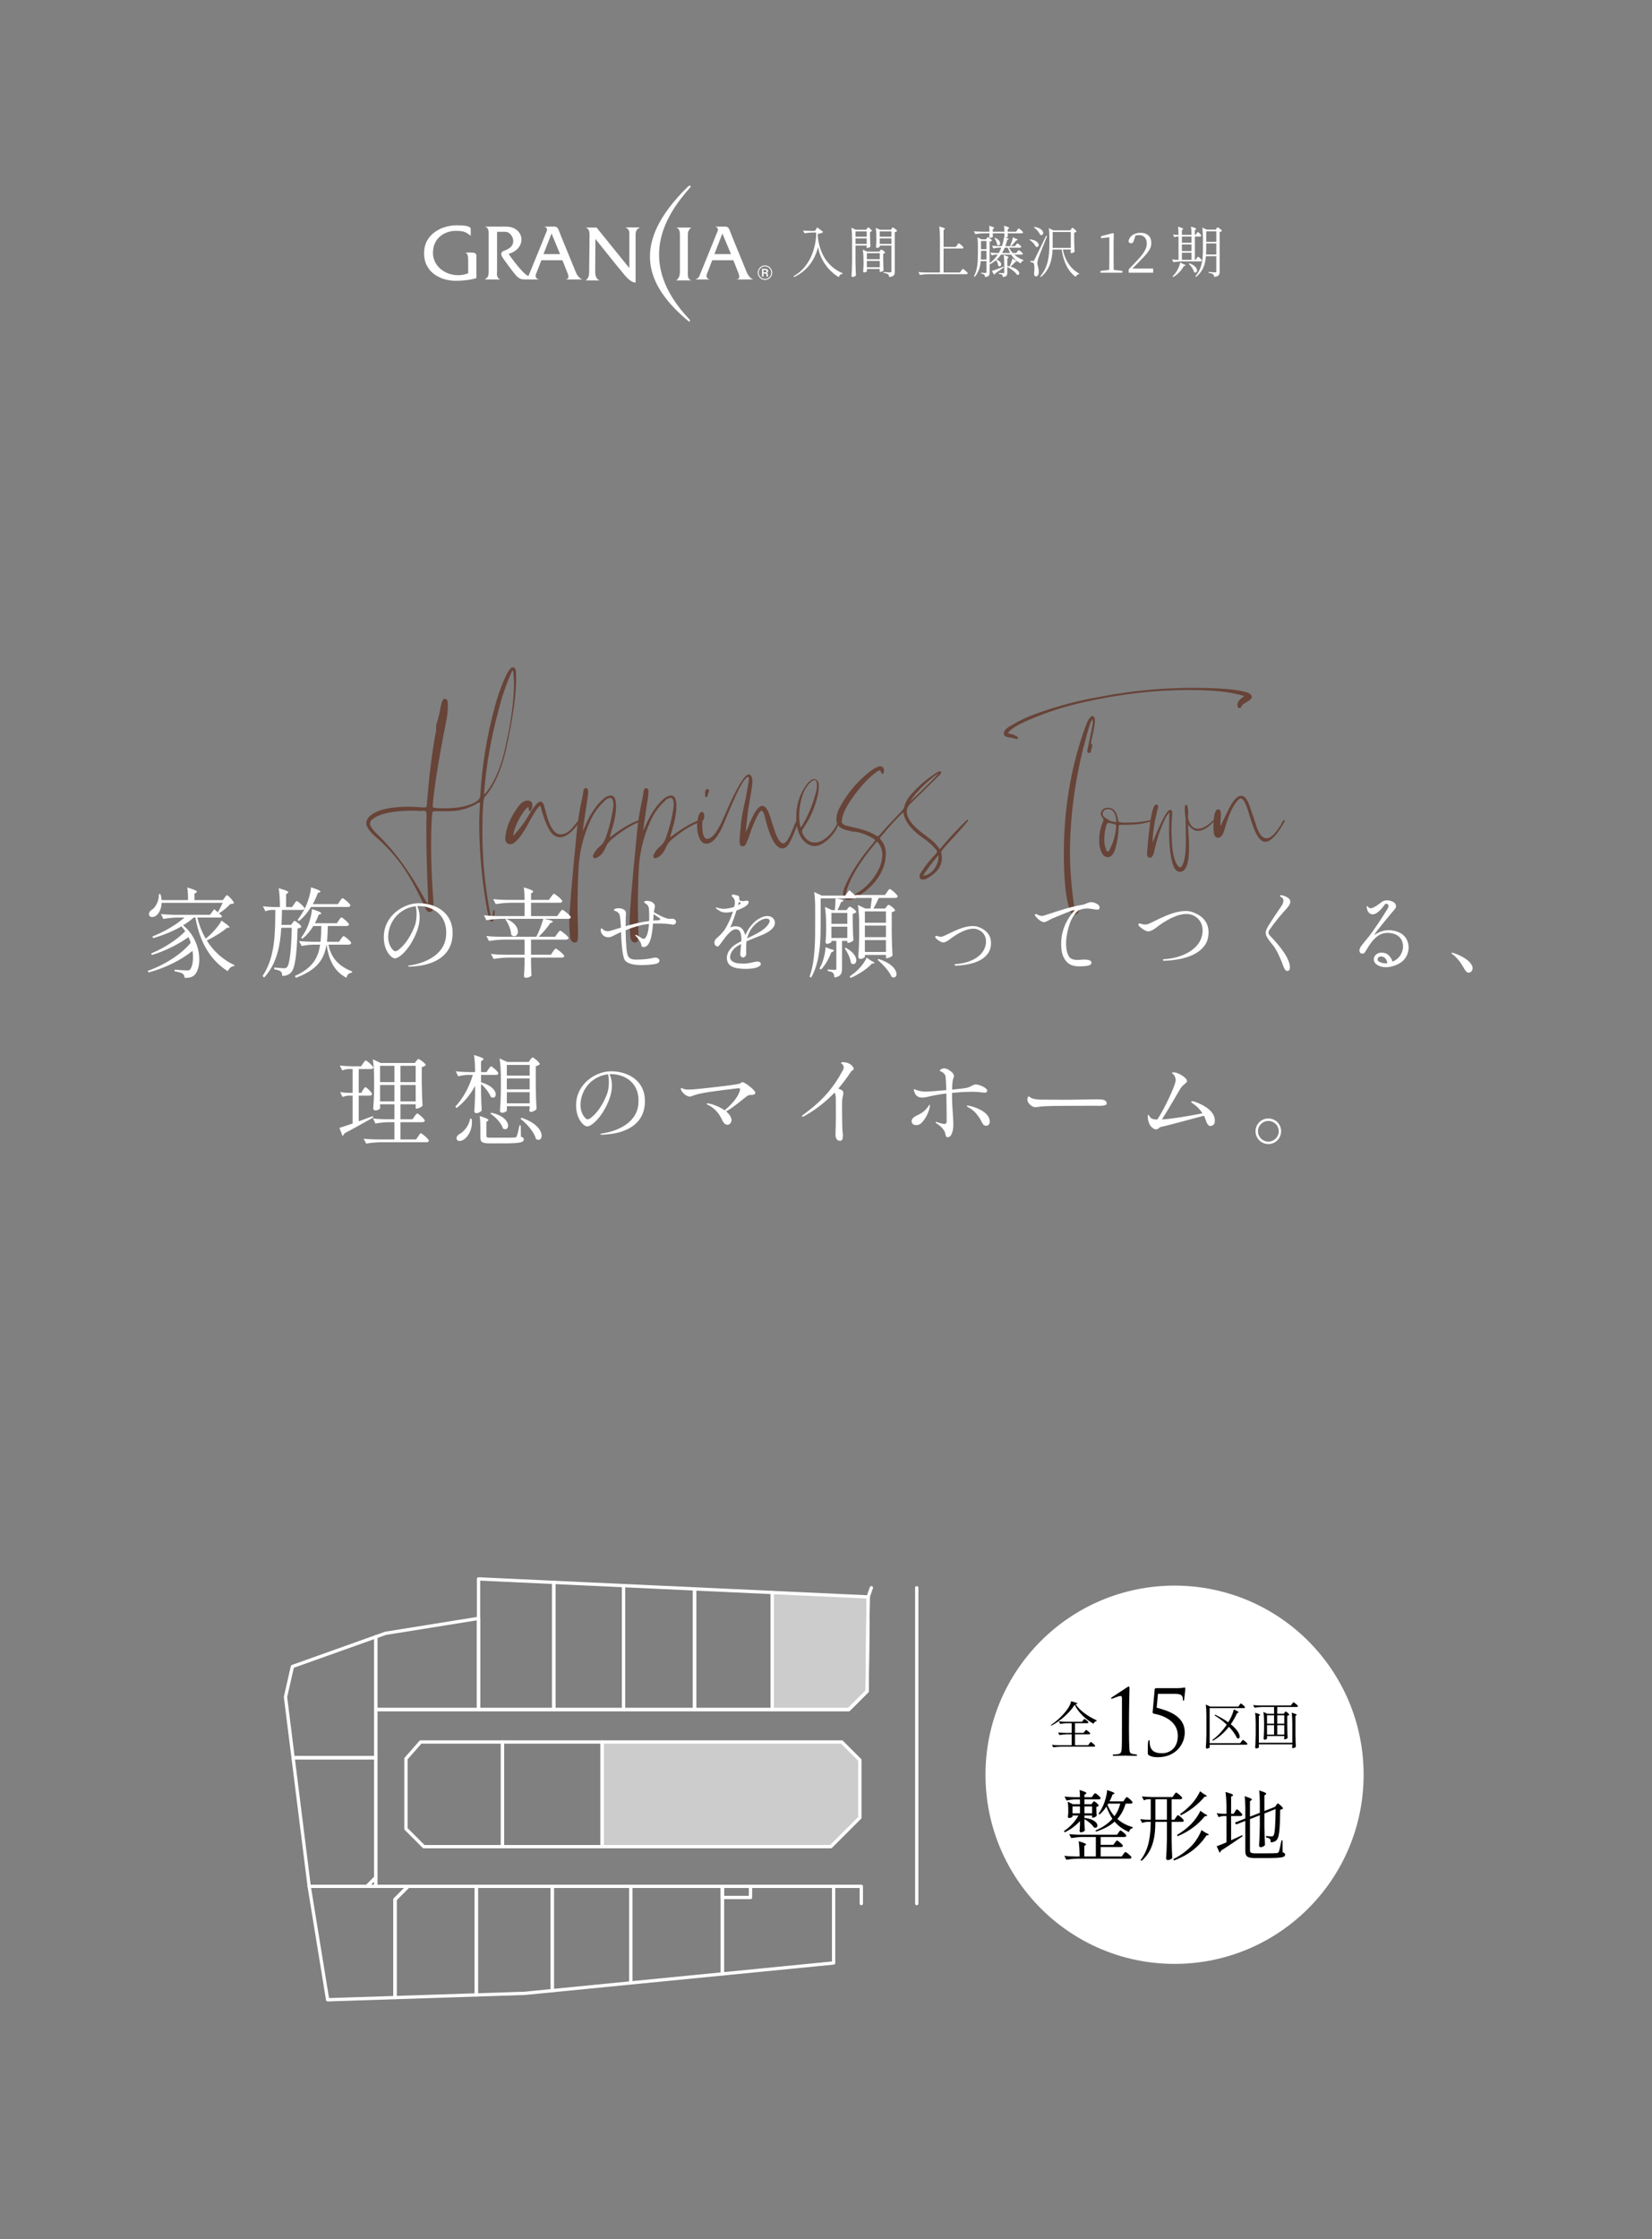 <?xml version="1.0" encoding="UTF-8"?>
<svg xmlns="http://www.w3.org/2000/svg" xmlns:xlink="http://www.w3.org/1999/xlink" viewBox="0 0 750 1016.093">
  <rect x="0" y="0" width="750" height="1016.093" fill="#808080" stroke="none"/>
  <defs>
    <style>
      .cls-1, .cls-2 {
        fill: #fff;
      }

      .cls-3 {
        stroke: #fff;
        stroke-linecap: round;
        stroke-linejoin: round;
        stroke-width: 1.5px;
      }

      .cls-3, .cls-4 {
        fill: none;
      }

      .cls-5 {
        isolation: isolate;
      }

      .cls-6 {
        fill: #674338;
      }

      .cls-7 {
        clip-path: url(#clippath);
      }

      .cls-8 {
        mix-blend-mode: overlay;
      }

      .cls-2 {
        opacity: .6;
      }
    </style>
    <clipPath id="clippath">
      <rect class="cls-4" width="750" height="1016.093"/>
    </clipPath>
  </defs>
  <g class="cls-5">
    <g id="_レイヤー_2" data-name="レイヤー 2">
      <g id="_レイヤー_1-2" data-name="レイヤー 1">
        <g class="cls-7">
          <g class="cls-8">
            <path class="cls-6" d="m223.231,418.216c-.724,0-1.368-1.529-1.931-4.585-2.334-12.548-3.58-25.378-3.74-38.488,0-3.538.121-6.998.362-10.376l-.121-.603c-.322,0-.523.041-.603.121-4.103,2.575-8.566,3.861-13.393,3.861h-6.395c-.805,0-1.207.362-1.207,1.086-.322,3.459-.482,8.204-.482,14.237,0,6.353.2,12.708.604,19.063.32,4.262.482,7.118.482,8.566,0,1.849-.604,2.775-1.81,2.775-.482,0-.886-.202-1.206-.603-.966-1.448-1.448-2.373-1.448-2.775-2.012-4.425-4.265-8.768-6.757-13.03-3.86-6.355-8.566-11.984-14.116-16.891-3.459-2.896-5.188-5.228-5.188-6.998,0-.803.322-1.648.965-2.534,2.896-3.297,9.128-4.947,18.701-4.947l5.309.241c.241.081.562.121.965.121.725,0,1.146-.06,1.267-.181.121-.121.221-.422.303-.905.965-12.708,2.292-23.606,3.98-32.696,0-.079.04-.26.121-.543.079-.281.121-.784.121-1.508v-.724c0-.483.039-.884.12-1.207.804-2.413,1.427-4.926,1.87-7.541.441-2.613,1.065-3.961,1.87-4.042.966,0,1.448.805,1.448,2.413,0,2.816-.242,5.39-.725,7.722-3.378,16.972-5.429,29.722-6.152,38.246,0,.322.06.624.181.905.12.283,1.99.422,5.61.422,3.698,0,6.877-.402,9.531-1.207,4.182-1.125,6.273-2.654,6.273-4.585.804-13.513,2.975-26.824,6.516-39.936,1.125-4.344,2.573-8.566,4.344-12.668,1.607-3.699,2.896-5.55,3.86-5.55.804,0,1.267.464,1.388,1.387.121.926.181,2.232.181,3.921,0,6.677-1.248,16.007-3.74,27.991-2.253,11.664-5.751,20.149-10.496,25.457-.724.805-1.086,6.195-1.086,16.167,0,12.467,1.206,24.894,3.619,37.281.079.643.281,1.246.604,1.81.32-.645.482-1.308.482-1.991,0-.684.121-1.308.362-1.87.32,0,.482.16.482.483,0,3.137-.443,4.705-1.327,4.705Zm-29.077-7.963c.16-.564.241-1.167.241-1.81-.563-12.387-.845-22.562-.845-30.525,0-4.664.04-7.239.121-7.722,0-1.044-.121-1.689-.362-1.93-.241-.241-.685-.362-1.327-.362l-.604.121-3.98-.121c-8.608,0-14.6,1.207-17.978,3.62-.966.645-1.448,1.408-1.448,2.292,0,1.127,1.367,2.977,4.103,5.55.16.081.281.202.362.362,7.238,7.158,14.116,16.729,20.631,28.715l1.086,1.81Zm25.578-49.829c.16,0,.441-.2.845-.603,4.103-5.067,7.118-12.265,9.049-21.597,2.492-11.019,3.74-20.59,3.74-28.715-.081-1.689-.202-3.337-.362-4.947l-.482-.121c-2.654,5.872-4.747,11.944-6.273,18.218-3.379,12.388-5.551,24.975-6.516,37.764Z"/>
            <path class="cls-6" d="m231.798,383.107c-1.608,0-2.413-.924-2.413-2.775.322-4.423,2.132-8.968,5.43-13.634,1.526-2.251,3.095-3.378,4.705-3.378,1.447,0,2.172.724,2.172,2.172,0,.645-.082,1.127-.242,1.448-.322.805-.603,1.207-.844,1.207-.404,0-.604-.603-.604-1.81l-.121-.121c-.805.403-1.73,1.408-2.774,3.016-1.046,1.61-1.972,3.359-2.775,5.248-.805,1.891-1.248,3.52-1.327,4.886,2.975-3.216,5.509-6.675,7.602-10.376l1.447-2.172c1.367-2.01,2.492-3.016,3.379-3.016.643,0,1.125.503,1.447,1.508.32,1.007.604,1.991.845,2.956,1.688,6.919,3.94,10.376,6.757,10.376,2.01,0,3.879-1.086,5.609-3.258,1.729-2.172,2.674-3.258,2.836-3.258.16,0,.241.162.241.483-1.288,2.334-2.938,4.264-4.946,5.791-1.369,1.046-2.696,1.568-3.982,1.568-1.609,0-3.016-.803-4.223-2.413-1.688-2.413-3.218-6.274-4.584-11.583,0-.079-.121-.16-.362-.241-1.206.965-3.179,4.063-5.912,9.29-3.137,5.39-5.591,8.084-7.359,8.084Z"/>
            <path class="cls-6" d="m260.994,427.748c-1.527,0-2.292-1.327-2.292-3.981-.16-1.851-.241-3.701-.241-5.55,0-4.102,1.046-16.812,3.137-38.126.482-6.112,1.406-12.186,2.775-18.218.16-.643.301-1.508.422-2.594.121-1.086.543-1.629,1.267-1.629.644.162.966.645.966,1.448-.082,1.77-.283,3.499-.604,5.188-1.207,7.884-1.811,12.146-1.811,12.789l1.086-2.413c2.091-4.745,4.465-8.446,7.119-11.1,1.689-1.689,3.176-2.534,4.464-2.534,1.608,0,2.413,1.61,2.413,4.826,0,3.218-.766,7.199-2.293,11.944l-.603,2.292c5.309-4.102,9.812-6.756,13.513-7.963.241,0,.401.021.482.06.079.041.121.102.121.181l-.362.603c-3.7,1.288-7.803,3.782-12.306,7.48-1.61,1.207-2.775,2.735-3.5,4.585-1.046,2.332-2.533,3.819-4.464,4.464-.724,0-1.085-.362-1.085-1.086,0-.162.078-.362.24-.603.644-1.448,1.588-2.673,2.836-3.68,1.246-1.005,2.15-2.353,2.715-4.042,1.688-4.664,2.854-9.49,3.498-14.478,0-2.332-.442-3.499-1.326-3.499-1.047,0-2.133.645-3.258,1.93-2.494,2.413-4.465,5.229-5.912,8.446-3.379,7.32-5.188,15.081-5.43,23.286-.241,5.388-.361,10.778-.361,16.167l.241,12.065c0,.803-.04,1.608-.121,2.413-.079.803-.522,1.246-1.327,1.327Z"/>
            <path class="cls-6" d="m288.381,427.748c-1.527,0-2.293-1.327-2.293-3.981-.16-1.851-.24-3.701-.24-5.55,0-4.102,1.046-16.812,3.137-38.126.482-6.112,1.406-12.186,2.774-18.218.16-.643.302-1.508.423-2.594.12-1.086.543-1.629,1.267-1.629.643.162.965.645.965,1.448-.081,1.77-.282,3.499-.603,5.188-1.207,7.884-1.811,12.146-1.811,12.789l1.086-2.413c2.091-4.745,4.465-8.446,7.119-11.1,1.688-1.689,3.176-2.534,4.464-2.534,1.608,0,2.413,1.61,2.413,4.826,0,3.218-.766,7.199-2.293,11.944l-.604,2.292c5.31-4.102,9.812-6.756,13.514-7.963.241,0,.401.021.482.06.079.041.121.102.121.181l-.362.603c-3.7,1.288-7.803,3.782-12.307,7.48-1.61,1.207-2.774,2.735-3.499,4.585-1.046,2.332-2.533,3.819-4.464,4.464-.724,0-1.086-.362-1.086-1.086,0-.162.079-.362.241-.603.643-1.448,1.588-2.673,2.836-3.68,1.246-1.005,2.15-2.353,2.715-4.042,1.688-4.664,2.854-9.49,3.498-14.478,0-2.332-.443-3.499-1.327-3.499-1.046,0-2.132.645-3.257,1.93-2.494,2.413-4.465,5.229-5.912,8.446-3.379,7.32-5.188,15.081-5.43,23.286-.241,5.388-.361,10.778-.361,16.167l.24,12.065c0,.803-.039,1.608-.12,2.413-.079.803-.522,1.246-1.327,1.327Z"/>
            <path class="cls-6" d="m355.221,385.037c-2.896,0-5.471-4.423-7.722-13.272-.241-1.207-.524-2.151-.845-2.835-.322-.682-.645-1.026-.965-1.026-.404.081-.926.684-1.568,1.81-1.529,2.896-2.816,5.993-3.861,9.29-.081.483-.604,1.77-1.568,3.861-.322.805-.805,1.206-1.448,1.206-.965,0-1.447-.603-1.447-1.81,0-2.251.16-4.423.482-6.515,0-2.492.803-7.239,2.413-14.237.884-4.745,1.327-7.399,1.327-7.963,0-.643-.121-.965-.362-.965-1.127,0-3.016,2.856-5.67,8.566-2.012,4.506-3.661,8.366-4.947,11.583-2.654,6.756-5.471,10.135-8.445,10.135-1.288,0-2.293-.803-3.017-2.413-.724-1.608-1.086-3.418-1.086-5.429,0-1.608.202-3.177.604-4.705.401-1.207.924-1.81,1.568-1.81.724,0,1.086.684,1.086,2.051,0,.645-.162,1.146-.482,1.508-.322.362-.483,1.067-.483,2.111,0,4.343.764,6.515,2.293,6.515,2.332,0,5.025-3.699,8.084-11.1,5.228-12.065,8.807-18.098,10.737-18.098,1.126,0,1.689,1.167,1.689,3.499,0,.965-.685,5.39-2.051,13.272-.646,5.712-.966,8.768-.966,9.17v.483l.362-1.206c.482-.724.845-1.527,1.086-2.413,2.332-5.71,4.343-8.566,6.032-8.566,1.367,0,2.553,1.61,3.56,4.826,1.005,3.218,1.789,5.631,2.353,7.239,1.207,3.299,2.413,4.947,3.619,4.947,1.207,0,2.654-2.172,4.344-6.515,1.045-2.815,1.769-4.223,2.172-4.223.241,0,.361.283.361.845-1.447,4.343-2.937,7.803-4.464,10.376-.886,1.207-1.81,1.81-2.774,1.81Zm-34.627-23.286c-.322-.16-.482-.381-.482-.664v-1.146c0-1.206.32-1.81.965-1.81.562,0,.845.241.845.724,0,.241-.103.543-.302.905-.201.362-.322.784-.362,1.267-.041.483-.262.724-.663.724Z"/>
            <path class="cls-6" d="m369.818,383.951c-1.931,0-3.74-.965-5.43-2.896-1.93-2.492-2.896-5.952-2.896-10.376,0-5.147,1.406-9.812,4.223-13.996,1.448-2.091,2.775-3.137,3.981-3.137,1.367.322,2.051,1.287,2.051,2.896,0,1.851-.24,3.661-.724,5.429-1.287,5.229-3.499,10.056-6.636,14.478-.162.322-.241.684-.241,1.086,0,.241.16.684.482,1.327,1.367,2.413,3.138,3.62,5.309,3.62,1.045,0,2.172-.32,3.378-.965,3.217-1.849,5.711-4.905,7.48-9.169,0-.079.08-.121.242-.121.16,0,.241.162.241.483-1.288,4.102-3.661,7.36-7.118,9.773-1.529,1.046-2.978,1.568-4.344,1.568Zm-6.395-8.446l.604-.603c3.056-5.067,5.267-10.497,6.635-16.288.161-.643.242-1.286.242-1.93,0-1.768-.362-2.654-1.086-2.654-.322,0-.685.121-1.086.362-1.448,1.046-2.696,2.654-3.74,4.826-1.448,3.54-2.172,7.281-2.172,11.221,0,1.61.2,3.299.604,5.067Z"/>
            <path class="cls-6" d="m385.14,408.443c-1.61,0-2.413-.886-2.413-2.654,0-1.127.361-2.454,1.086-3.981,2.573-5.953,6.836-12.427,12.789-19.425.401-.483.604-.844.604-1.086s-.362-.562-1.086-.965c-3.46-1.93-6.437-2.896-8.929-2.896l-3.378-.845c-2.735-.803-4.103-2.372-4.103-4.705,0-1.849.604-3.861,1.81-6.033,3.298-5.952,7.602-11.058,12.91-15.323,2.332-1.849,4.102-2.775,5.309-2.775.32,0,.664.162,1.025.483.362.322.543.724.543,1.207,0,1.127-.162,1.689-.482,1.689-.403,0-.604-.06-.604-.181,0-.121-.041-.22-.121-.302-.24-.643-.482-1.005-.724-1.086-.162,0-.563.202-1.206.603-2.575,1.77-5.309,4.425-8.204,7.963-4.506,5.631-7.04,10.014-7.602,13.151l-.241,1.568c0,.645.522,1.206,1.568,1.689.482.162,2.131.564,4.947,1.207,3.86.886,6.916,2.051,9.169,3.499.321.162.562.241.724.241.242,0,.483-.16.725-.483,2.413-2.815,4.986-5.629,7.722-8.446,2.091-2.091,3.216-3.378,3.378-3.861.643-2.573,1.889-4.785,3.74-6.636,3.137-3.538,6.715-6.594,10.738-9.17.482-.401,1.086-.682,1.81-.844.401,0,.604.121.604.362,0,.645-.443,1.288-1.327,1.93,0,.081-.042.121-.121.121-4.102,4.102-8.246,8.165-12.427,12.186-1.128,1.127-1.689,2.334-1.689,3.62,0,3.058,2.492,6.436,7.48,10.135.32.162,1.689,1.207,4.103,3.137,1.206.965,2.332,2.253,3.378,3.861,3.86-4.664,7.921-9.049,12.186-13.151.16-.16.32-.241.482-.241.161,0,.241.121.241.362,0,.162-2.011,2.494-6.032,6.998-4.183,4.343-6.273,6.838-6.273,7.48.241.724.361,1.568.361,2.534,0,3.538-2.051,6.515-6.153,8.928-.805.562-1.609.844-2.412.844-1.047,0-1.569-.443-1.569-1.327,0-.805.441-1.77,1.327-2.896,1.689-2.575,3.62-4.947,5.791-7.118.321-.483.543-.805.664-.965.121-.162.182-.283.182-.362,0-.32-.283-.764-.846-1.327-1.447-1.689-3.217-3.258-5.309-4.705-5.549-3.78-8.607-7.722-9.169-11.824-2.253,1.93-5.592,5.55-10.015,10.859-.402.403-.603.724-.603.965s.16.483.482.724c1.448,1.851,2.172,3.861,2.172,6.033,0,2.573-.443,4.905-1.327,6.998-2.172,5.228-6.195,9.571-12.065,13.03-1.368.803-2.575,1.206-3.619,1.206Zm-.121-1.448c.966,0,1.97-.362,3.017-1.086,5.067-2.816,8.808-6.838,11.221-12.065.803-1.93,1.246-3.902,1.327-5.912,0-1.849-.524-3.539-1.568-5.067-.403-.562-.685-.845-.845-.845-.162,0-.403.202-.725.603,0,.162-.282.524-.844,1.086-5.953,7.158-9.936,13.634-11.945,19.425-.402,1.044-.603,1.97-.603,2.775,0,.724.32,1.086.965,1.086Zm28.112-43.193c.884-.803,2.271-2.111,4.162-3.921,1.889-1.81,3.699-3.578,5.43-5.309,1.729-1.729,2.875-2.956,3.438-3.68-1.852,1.127-4.163,3.016-6.938,5.671-2.775,2.654-4.808,5.067-6.093,7.239Zm5.912,33.662c2.009-.241,3.68-1.248,5.007-3.016,1.327-1.77,1.99-3.661,1.99-5.671v-.724c-.645.803-1.468,1.829-2.474,3.077-1.006,1.246-1.93,2.473-2.774,3.68s-1.429,2.091-1.749,2.654Z"/>
            <path class="cls-6" d="m461.631,335.449l-.604-.121c-.482-.32-1.608-.562-3.378-.724-1.286-.321-1.931-.884-1.931-1.689,0-1.206,1.007-2.371,3.016-3.499,3.861-2.332,7.885-4.223,12.065-5.671,9.411-3.378,19.063-5.912,28.956-7.601,13.915-2.654,27.79-3.981,41.625-3.981,12.949,0,21.395.765,25.337,2.292,1.044.483,1.568,1.046,1.568,1.689,0,.805-.744,1.61-2.231,2.413-1.49.805-2.293,1.469-2.414,1.991-.12.524-.463.784-1.025.784-.563-.079-.844-.562-.844-1.448,0-1.125.724-2.211,2.172-3.258.32-.16.643-.402.965-.724-5.631-1.849-13.956-2.775-24.975-2.775-15.605,0-31.571,1.851-47.898,5.55-8.527,1.851-16.771,4.506-24.734,7.963-5.388,2.253-8.645,4.304-9.772,6.153.563.162,1.167.302,1.81.422.645.121,1.248.383,1.811.784.08.081.262.162.543.241.282.081.422.241.422.483,0,.483-.16.724-.482.724Zm26.061,79.63c-1.127,0-1.973-1.248-2.534-3.74-1.447-5.39-2.171-13.392-2.171-24.01,0-19.625,3.016-38.126,9.049-55.5,1.526-4.585,2.814-6.877,3.86-6.877.804,0,1.206.805,1.206,2.413,0,.965-.603,4.223-1.81,9.773,0,.403.2.645.604.724,0,.724-.202,1.61-.604,2.654,0,.805-.241,1.207-.724,1.207-.645,0-.965-.321-.965-.965,1.688-7.801,2.533-12.105,2.533-12.91l-.121-1.327c-.724.241-2.011,4.183-3.86,11.824,0,.081-.042.121-.12.121-4.184,16.731-6.274,32.979-6.274,48.743,0,7.318.643,15.402,1.931,24.251.16.643.361.965.604.965l.844-.121c.482,0,.725.321.725.965-.322,1.207-1.047,1.81-2.172,1.81Z"/>
            <path class="cls-6" d="m502.893,389.019c-.645,0-1.287-.283-1.931-.845-1.285-1.529-1.931-3.861-1.931-6.998,0-2.814.564-5.55,1.689-8.204.16-.32.241-.603.241-.845,0-.32-.12-.643-.361-.965-.562-.724-.845-1.367-.845-1.93,0-.562.262-1.146.784-1.749s1.346-.905,2.474-.905c2.412,0,3.9,1.65,4.464,4.947.079.805.26,1.308.543,1.508.28.202,1.306.302,3.076.302,4.826,0,8.727-.441,11.703-1.327.401,0,.604.042.604.121,0,.162-.282.362-.845.603-2.896,1.046-6.717,1.568-11.462,1.568h-2.051c-.563,0-.905.06-1.025.181-.121.121-.181.464-.181,1.026-.082,3.378-.604,6.677-1.569,9.893-.805,2.413-1.931,3.62-3.378,3.62Zm3.981-15.926c-.241-3.94-1.528-5.912-3.86-5.912-.322,0-.705.081-1.146.241-.443.162-.766.422-.965.784-.2.362-.302.705-.302,1.026,0,.886.482,1.568,1.447,2.051,1.448,1.127,2.814,1.689,4.103,1.689l.724.121Zm-3.86,13.392c.241,0,.482-.281.724-.845,1.769-3.378,2.774-6.956,3.017-10.738,0-.483-.202-.764-.604-.845l-2.654-.603c-.645,0-1.086.443-1.327,1.327-.563,2.093-.845,4.264-.845,6.515,0,1.448.281,2.896.845,4.343.241.564.522.845.845.845Z"/>
            <path class="cls-6" d="m535.588,395.654c-.886,0-1.688-.564-2.412-1.689-1.61-3.299-2.414-8.968-2.414-17.012l.121-8.325c-.805.965-1.408,1.851-1.81,2.654-2.172,4.505-3.821,9.332-4.947,14.478-.403,2.332-1.085,3.499-2.051,3.499-.884,0-1.327-.684-1.327-2.051,1.127-14.719,2.492-22.079,4.103-22.079.643,0,.965.322.965.965,0,.322-.061.645-.181.965-.121.322-.223.645-.302.965-1.369,5.712-2.052,10.497-2.052,14.357,2.414-6.193,4.504-10.657,6.274-13.392.724-.965,1.246-1.448,1.568-1.448.724,0,1.086.443,1.086,1.327-.241,2.896-.362,5.791-.362,8.687l.242,5.55c.401,5.067,1.366,8.446,2.895,10.135.242.241.483.362.725.362s.482-.121.724-.362c1.286-1.851,1.931-5.55,1.931-11.1,0-7.158-.081-11.139-.241-11.944-.162-.803-.241-1.648-.241-2.534v-1.206c0-.803.28-1.207.844-1.207.321,0,.562,1.086.725,3.258l-.121,1.93c0,1.288.402,2.554,1.207,3.801.803,1.248,1.93,1.87,3.378,1.87,1.85,0,3.981-1.125,6.395-3.378.482-.483.804-.724.966-.724.16,0,.24.081.24.241l-.603.724c-2.575,2.735-4.907,4.102-6.998,4.102-1.288,0-2.494-.603-3.619-1.81-.162-.079-.323-.241-.483-.483-.162-.241-.322-.441-.482-.603.32,4.907.482,8.446.482,10.617,0,7.239-1.408,10.859-4.223,10.859Z"/>
            <path class="cls-6" d="m574.438,382.021c-.966,0-1.852-.483-2.654-1.448-1.369-1.448-2.938-5.147-4.706-11.1-1.368-4.745-2.614-7.118-3.74-7.118-.482,0-1.007.362-1.568,1.086-2.093,2.334-3.981,6.476-5.671,12.427-.724,2.896-1.77,4.343-3.137,4.343-.886-.079-1.447-.562-1.689-1.448-.24-.483-.361-1.608-.361-3.378,0-5.388.724-8.084,2.172-8.084.803,0,1.206.805,1.206,2.413l-.241,3.74v1.568l3.017-6.274c2.332-5.067,4.464-7.601,6.395-7.601,1.526,0,2.814,1.529,3.86,4.585l2.654,7.842c1.286,4.585,2.975,6.877,5.067,6.877,1.769,0,3.901-2.01,6.395-6.033.161-.483.362-.844.604-1.086.401-.803.724-1.207.966-1.207.16,0,.24.121.24.362l-.12.483c-3.378,6.033-6.274,9.049-8.687,9.049Z"/>
          </g>
          <g>
            <path class="cls-1" d="m101.988,407.371c.444-.534.756-1.113,1.112-1.113.534,0,3.116,2.893,3.116,3.561-.312.312-.757.401-1.647.445-1.201,1.38-3.427,3.16-5.118,4.228.489.401.935.846,1.38,1.246-.09.49-.534.668-1.113.668h-10.148c.891,3.516,2.137,6.721,3.828,9.57.489-.401.935-.801,1.425-1.202,2.181-1.958,4.584-4.763,5.741-6.988,4.006,2.76,4.006,3.205,3.205,3.249l-.757.044c-2.092,1.825-5.697,4.095-9.125,5.742,3.116,5.03,7.479,8.813,12.597,11.217l-.134.356c-1.246.089-2.314.935-2.938,2.359-7.7-4.852-12.686-12.863-14.688-24.347h-.801c-1.425,1.291-3.026,2.448-4.808,3.516,8.457,6.81,8.68,18.694,5.431,22.299-.846,1.068-2.314,1.602-4.718,1.558-.045-.935-.4-1.513-.891-1.914-.578-.356-2.092-.846-3.649-1.068l-.045-.757c1.736.178,4.852.356,5.876.356.533,0,.935-.089,1.201-.445,1.113-1.424,1.647-4.718,1.068-8.457-5.029,4.184-12.641,7.923-19.985,9.837l-.312-.757c7.345-2.537,15.179-7.389,19.496-12.73-.268-.846-.623-1.736-1.024-2.582-4.272,3.16-10.771,6.409-16.602,8.145l-.356-.712c5.52-2.226,11.884-6.231,15.489-10.104-.534-.757-1.068-1.513-1.735-2.181-3.783,2.226-8.234,4.006-12.819,5.341l-.355-.757c5.43-2.136,10.815-5.297,14.555-8.59h-3.339c-2.137.044-4.184.267-6.231.623l-1.112-2.226c1.958.223,3.917.312,5.92.356h16.379l1.87-2.537s.801.623,1.691,1.38c.667-1.157,1.513-2.893,2.181-4.273h-27.729c-.089,2.893-1.291,4.852-2.448,5.786-1.068.801-2.626.979-3.16-.044-.4-.935.134-1.914,1.023-2.493,1.736-1.024,3.472-4.006,3.339-7.211h.757c.267.979.4,1.869.489,2.715h12.018c0-1.825-.089-4.139-.356-5.697,4.763,1.38,4.763,1.825,4.006,2.314l-.756.49v2.893h12.907l.802-1.113Z"/>
            <path class="cls-1" d="m133.493,410.309c.489-.668.89-1.38,1.246-1.38.534,0,3.517,2.671,3.517,3.338-.09.445-.534.668-1.113.668h-9.124c-.045,2.27-.09,4.54-.223,6.81h4.317l.668-.89c.355-.445.623-.935.979-.935.534,0,3.071,2.047,3.071,2.715-.312.401-.846.579-1.735.712-.312,12.285-1.202,18.071-2.938,19.985-1.067,1.113-2.537,1.558-4.05,1.558,0-.846-.134-1.558-.668-2.003-.4-.445-1.691-.801-2.982-1.024l.045-.801c1.38.134,3.517.356,4.362.356.712,0,1.023-.134,1.424-.49,1.157-1.157,1.914-6.988,2.181-17.893h-4.762c-.534,8.368-2.048,16.38-7.79,22.611l-.712-.712c5.742-8.501,5.742-19.629,5.786-30h-1.646c-.979.045-1.914.267-2.849.623l-1.113-2.27c1.736.223,3.473.312,5.253.356h2.448c0-2.804-.179-6.276-.534-8.546,4.718,1.335,4.718,1.78,4.006,2.27l-.668.445v5.831h2.715l.891-1.335Zm21.275,15.801c.489-.623.891-1.291,1.246-1.291.534,0,3.428,2.493,3.428,3.16-.134.49-.534.712-1.113.712h-9.213c.979,4.941,3.649,9.436,10.727,12.151l-.045.534c-1.38.267-2.181.757-2.492,2.359-6.275-3.205-8.234-9.392-9.035-15.044h-.045c-1.068,6.587-4.14,11.439-13.887,15.044l-.49-.801c8.057-3.605,10.639-8.279,11.484-14.243h-2.982c-1.869.044-3.65.267-5.431.623l-1.157-2.27c1.959.223,3.917.312,5.92.356h3.828c.267-2.226.312-4.585.355-7.166h-3.604c-1.425,2.359-3.116,4.317-4.985,5.786l-.579-.49c.802-1.024,1.603-2.27,2.314-3.65,1.336-2.626,2.493-6.81,2.627-9.303,4.629,1.469,4.629,1.914,3.827,2.27l-.801.312c-.489,1.335-1.068,2.626-1.691,3.828h9.97l.846-1.291c.49-.668.846-1.335,1.202-1.335.534,0,3.472,2.537,3.472,3.205-.134.445-.534.668-1.157.668h-8.501c-.045,2.582-.134,4.941-.356,7.166h5.431l.89-1.291Zm-.489-17.136c.489-.668.89-1.335,1.246-1.335.534,0,3.561,2.582,3.561,3.249-.134.49-.534.712-1.112.712h-16.78c-1.603,2.626-3.472,4.807-5.52,6.409l-.578-.534c1.157-1.469,2.314-3.294,3.383-5.43,1.335-2.626,2.581-6.855,2.715-9.347,4.718,1.513,4.718,1.958,3.917,2.27l-.802.267c-.667,1.78-1.424,3.516-2.314,5.074h11.395l.891-1.335Z"/>
            <path class="cls-1" d="m205.386,425.337c-1.375,13.025-17.191,13.147-18.082,13.268-1.294.121-2.022.121-2.062-.162-.081-.243,1.052-.364,1.577-.445,4.49-.728,14.887-3.802,15.695-13.228.85-9.425-5.865-13.227-11.528-13.551-.526-.04-1.052-.04-1.578,0,.647,1.335,2.387,5.582-.566,12.54-3.276,7.726-8.009,11.367-9.667,11.164-1.699-.202-4.571-3.398-4.895-8.414-.688-10.153,7.726-15.493,13.551-16.423,6.513-1.052,18.891,2.144,17.556,15.25Zm-16.666-14.077c-4.976.566-9.87,3.843-11.771,9.627-2.184,6.674,1.214,10.275,2.022,10.679.769.405,1.78-.404,1.78-.404,4.692-3.438,7.321-10.072,7.848-11.933.525-1.901.809-5.704.121-7.969Z"/>
            <path class="cls-1" d="m250.171,407.015c.534-.668.979-1.38,1.335-1.38.534,0,3.784,2.671,3.784,3.338-.134.49-.534.712-1.157.712h-13.042v6.053h11.884l.979-1.424c.534-.712.979-1.424,1.336-1.424.534,0,3.872,2.715,3.872,3.383-.134.49-.534.712-1.113.712h-10.993c4.361.846,4.361,1.291,3.516,1.647l-.801.356c-1.202,1.869-3.294,4.318-5.252,6.142h7.478l.979-1.38c.534-.668.979-1.38,1.336-1.38.534,0,3.828,2.671,3.828,3.338-.134.49-.579.712-1.157.712h-15.891v6.855h8.991l.935-1.38c.534-.668.935-1.38,1.291-1.38.534,0,3.872,2.715,3.872,3.383-.134.49-.534.668-1.068.668h-14.021v2.804c.089,2.76.089,3.694.223,5.297-.223.401-1.157,1.068-2.671,1.068-.489,0-.756-.445-.756-.89.133-1.736.178-2.582.267-5.208v-3.071h-7.389c-2.314.044-4.451.267-6.677.623l-1.201-2.27c1.958.223,3.917.312,5.92.356h9.347v-6.855h-9.48c-2.314.044-4.451.267-6.677.623l-1.201-2.27c1.958.223,3.916.312,5.919.356h16.78c1.247-2.315,2.448-5.608,3.16-8.145h-19.139c-2.314.045-4.451.267-6.677.623l-1.157-2.226c1.959.223,3.917.312,5.92.356h12.552v-6.053h-6.409c-2.314.044-4.451.267-6.677.623l-1.157-2.27c1.958.223,3.917.312,5.92.356h8.323c0-1.869-.089-4.095-.356-5.653,4.629,1.335,4.629,1.78,3.962,2.27l-.668.445v2.938h8.101l.979-1.38Zm-20.252,9.97c8.189,3.605,4.94,9.97,2.181,7.255-.089-2.315-1.38-5.208-2.626-6.988l.445-.267Z"/>
            <path class="cls-1" d="m306.894,418.46c-.121.769-.647,1.294-1.658,1.133-.971-.202-2.832-.445-4.773-.445-1.375,0-2.67-.04-4.005,0-.162,2.306-.444,4.814-.971,6.634-.566,2.063-1.497,3.964-3.236,4.005-1.052.04-1.011-.485-1.052-.809-.202-1.78-2.306-3.964-2.508-4.126-.202-.202-.364-.243-.283-.485.081-.243.445-.04.688.04.202.121,1.982,1.214,2.509,1.497.525.283,1.052.081,1.213-.081,1.133-1.092,1.618-3.802,1.82-6.513-2.75.243-5.946.971-10.598,2.832.04,3.6.202,8.171.728,10.679.324,1.578,1.173,2.265,2.508,2.548s6.311.081,9.143-.647c1.173-.324,2.75-.162,2.953,1.133.161,1.294-1.578,1.578-2.589,1.739-1.012.162-10.842,1.497-13.147-1.901-1.254-1.861-1.658-10.72-1.658-12.58-.04-.04-.04-.081-.04-.121-.122.04-.243.081-.364.162-2.427,1.011-3.601,2.023-4.895,2.144-1.82.202-2.913-.647-3.52-1.659s-.444-2.023-.283-2.225c.283-.324.485.081.81.324.283.283,1.173,1.011,2.71.849.566-.081,2.67-.769,5.501-1.618-.121-2.468-.363-5.704-.769-6.229-1.173-1.578-2.265-1.254-2.346-1.578-.081-.485.283-.688.809-.849.526-.121,2.67-.485,4.167.89.404.364.485,1.537.404,2.023-.081.445-.041,1.011-.081,1.861-.04.243-.04,1.497-.04,3.236,3.235-.93,7.038-1.901,10.679-2.346.081-2.751-.04-5.218-.162-5.825-.202-1.537-1.496-2.103-1.739-2.306-.242-.202-.566-.324-.283-.647.122-.162.566-.364.931-.364.688-.081,2.144.162,2.831.728.607.485,1.174,1.133,1.012,2.063-.121.566-.242,1.133-.445,2.063,0,.081-.04.162-.04.283,1.456.849,5.218,2.953,7.038,3.034.81,0,1.497-.162,1.982,0,.485.202,1.173.728,1.052,1.456Zm-9.061-2.872c-.122-.081-.566-.405-1.093-.728-.04.728-.081,1.739-.162,2.912.405-.04.769-.081,1.174-.081.444-.04,1.941,0,2.022-.445.081-.405-1.456-1.335-1.941-1.659Z"/>
            <path class="cls-1" d="m351.114,420.807c-1.213,1.659-3.316,2.751-5.178,3.519-1.537.688-4.368,1.699-7.038,2.872-.243,2.225-.081,5.218-.121,5.865-.081.849-.85,1.497-1.497,1.456s-1.173-.647-1.214-1.456c0-.445.243-2.589.405-4.652-.769.364-1.497.809-2.104,1.214-2.022,1.416-3.074,3.6-2.872,5.097.202,1.618,2.306,2.306,3.641,2.467,3.195.283,4.328.081,6.836-.526,2.185-.526,3.074-.324,3.397.566.445,1.254-2.184,2.063-3.438,2.225-1.537.243-3.722.364-6.352.081-4.611-.526-5.42-2.67-5.582-4.49-.121-1.214.323-3.843,3.398-6.108.809-.566,1.9-1.173,3.154-1.78.041-.93.041-1.739-.04-2.306-.283-2.184-.931-3.034-2.346-3.155-1.74-.162-4.046,2.508-5.34,4.288-.324.445-.606.849-.931,1.254-.404.526-1.294,1.861-1.739,2.184s-1.375-.162-1.658-.769c-.283-.647-.122-1.82.323-2.346.606-.688,3.115-2.548,4.611-5.097,1.133-1.942,2.468-4.733,3.317-7.524-1.376.364-2.872.566-4.248.364-1.375-.202-2.669-1.214-3.357-1.78-.121-.121-.202-.283-.121-.364.121-.202.526-.04.729.04.242.081,1.658.566,3.316.485.931-.081,2.589-.283,4.288-.89.081-.485.162-.93.243-1.416.121-1.011,0-2.265-1.214-3.236-.202-.162-.243-.162-.162-.526s.405-.364.607-.364c.242,0,2.265.283,2.629.769.202.364.243.971.162,1.659.444.445,1.415.607,2.346.485.364-.162,1.739-.404,1.901.283.243.809-.89,1.861-2.144,2.548-.566.283-1.82.93-3.357,1.456-.729,2.346-1.659,5.097-2.832,7.726,1.295-.688,2.71-.688,3.884-.364,2.306.607,2.952,3.924,2.952,3.924.607-1.416,1.335-3.155,3.641-5.542,1.618-1.699,4.531-3.519,6.958-3.196,2.629.364,3.641,3.034,2.144,5.056Zm-16.059-10.032c.444-.202.85-.485,1.254-.769-.041-.162-.121-.324-.404-.485-.162-.121-.324-.162-.485-.202-.081.445-.202.93-.364,1.456Zm14.077,6.472c-1.335-1.052-4.288.243-6.392,2.346-1.699,1.699-2.589,3.074-3.56,6.189,0,.04-.041.081-.041.081,1.901-.89,3.965-1.861,5.825-2.993,3.438-2.023,5.178-4.773,4.167-5.623Z"/>
            <path class="cls-1" d="m385.568,403.988s1.559,1.335,2.894,2.493l-.089-.312h13.397l.935-1.335c.489-.668.891-1.38,1.246-1.38.534,0,3.605,2.671,3.605,3.338-.089.49-.534.712-1.112.712h-7.479c-.756,1.647-1.646,3.472-2.403,4.807h5.297l.623-.846c.356-.401.579-.846.935-.846.534,0,2.982,1.914,2.982,2.582-.223.267-.846.623-1.558.757v9.258c.089,5.341.178,7.122.355,10.46-.4.49-1.735,1.157-2.581,1.157h-.4v-1.469h-9.57v.89c0,.267-1.023.935-2.136.935-.445,0-.846-.445-.846-.89.223-3.116.312-4.674.4-9.347v-5.119c0-3.027-.178-6.676-.579-9.125l3.383,1.602h2.314c.223-1.335.445-3.205.623-4.807h-7.076c-.223.134-.534.223-.846.223h-8.324c3.694.534,3.694.979,2.938,1.38l-.713.356c-.4,1.068-.935,2.359-1.558,3.561h4.051l.623-.757c.355-.401.578-.801.935-.801.534,0,2.938,1.78,2.938,2.448-.267.312-.89.668-1.646.801v4.095c.089,4.095.133,5.475.312,7.967-.356.445-1.558,1.113-2.403,1.113h-.356v-.89h-2.403v12.507c0,2.181-.445,3.694-3.472,4.095-.045-.801-.179-1.602-.534-2.003-.445-.445-1.157-.757-2.493-.935v-.712s2.716.223,3.249.223c.579,0,.668-.178.668-.757v-12.418h-2.226v.445c0,.267-1.068.89-2.092.89-.312,0-.578-.445-.578-.89.133-1.513.178-2.315.267-4.629v-2.76c0-2.76-.178-6.231-.534-8.501l3.116,1.469h1.379c.179-1.647.268-3.783.312-5.297h-6.766v10.682c0,7.433,0,17.759-4.317,25.237l-.713-.401c2.626-7.478,2.537-16.602,2.537-24.792v-6.721c0-2.226-.133-5.03-.444-6.899l3.472,1.602h10.593l1.869-2.448Zm-7.433,27.863l-.712.312c-1.157,3.027-2.849,6.009-4.719,7.834l-.667-.445c.133-.223.267-.49.4-.757,1.38-2.582,2.27-6.454,2.359-8.946l2.314.89c1.78.312,1.78.757,1.023,1.113Zm6.543-17.537h-7.211v4.941h7.211v-4.941Zm0,11.35v-5.119h-7.211v5.119h7.211Zm-.712,4.451c7.21,3.872,4.763,9.036,2.358,6.944-.223-2.181-1.603-4.985-2.849-6.677l.49-.267Zm12.596,7.122l-.712.044c-2.048,2.359-6.098,4.985-9.703,6.543l-.4-.712c.667-.445,1.335-.935,2.047-1.513,2.314-1.825,4.763-4.718,5.653-7.033l2.092,1.469c1.736.712,1.736,1.157,1.023,1.202Zm5.653-23.635h-9.57v5.163h9.57v-5.163Zm-9.57,6.454v5.252h9.57v-5.252h-9.57Zm0,11.973h9.57v-5.386h-9.57v5.386Zm6.188,3.16c10.504,3.294,8.946,9.97,5.92,8.101-.979-2.537-4.051-5.786-6.365-7.7l.445-.401Z"/>
            <path class="cls-1" d="m433.368,437.917c0-.324.444-.405.565-.405,6.229-.364,12.015-3.236,13.35-7.928,1.213-4.167-.85-6.836-3.479-7.807-4.449-1.578-10.881,3.277-11.73,3.843-.729.526-2.104,1.78-3.52,2.063-1.254.202-2.993-1.214-3.479-1.699-.445-.364-.606-.769-.445-1.011.243-.364.688-.243,1.012-.121.364.081,1.133.364,2.022.202,2.104-.405,10.76-6.351,16.423-4.409,5.704,2.023,6.149,6.108,5.704,8.94-.243,1.416-1.497,8.09-15.857,8.656-.121,0-.525,0-.565-.324Z"/>
            <path class="cls-1" d="m494.659,412.352c-2.225-.324-4.571.526-4.976.769-.769.405-2.953,2.832-4.005,5.987-2.589,7.767-1.779,12.904-.283,15.088,1.376,1.982,4.531,1.335,6.311,1.294,2.063-.081,3.884.202,3.803,1.497-.041,1.173-2.145,1.416-2.993,1.456-3.479.243-6.473.283-8.576-2.346-1.86-2.306-2.104-4.733-2.185-7.564-.121-9.587,6.189-15.21,6.108-15.452-.121-.202-.606.081-1.052.162-1.699.445-7.604,3.034-9.304,3.681-.729.283-2.346,1.416-3.276,1.537-1.861.243-4.045-2.548-4.207-2.791-.202-.243-.243-.566-.081-.769.243-.243.445-.121.81.04.363.162,1.456.971,2.872.647,1.415-.324,11.245-3.964,17.758-4.975,1.254-.162,1.86-.809,3.6-1.173,1.254-.243,3.52.769,3.965,1.537.404.809.485,1.456-.364,1.82-.283.162-2.63-.283-3.924-.445Z"/>
            <path class="cls-1" d="m527.958,435.693c-.04-.324.445-.405.566-.405,7.929-.445,15.331-4.166,17.03-10.113,1.496-5.299-1.133-8.818-4.45-9.991-5.703-2.023-13.874,4.126-14.967,4.854-.89.647-2.629,2.265-4.409,2.589-1.537.283-3.721-1.497-4.328-2.103-.647-.566-.647-.971-.525-1.173.283-.405.728-.243,1.173-.121.404.162,1.456.485,2.589.283,2.67-.526,13.592-8.05,20.751-5.582,7.12,2.508,7.687,7.605,7.12,11.205-.283,1.78-1.861,10.153-19.983,10.881-.121,0-.525,0-.566-.324Z"/>
            <path class="cls-1" d="m582.09,437.027c-2.791-7.079-4.288-8.09-5.421-9.587-1.213-1.699-1.9-2.589-2.022-3.843-.121-1.254.607-2.508,1.659-4.207,2.791-4.49,5.663-8.333,5.946-9.021.688-1.578.404-2.427,0-2.791-.364-.324-1.376-.809-1.052-1.214.323-.324,2.306.202,3.681,1.173,1.295.93.931,2.306.566,2.953-.688,1.375-2.144,2.589-4.369,5.299-1.9,2.265-3.802,4.814-4.732,6.149-.688,1.011-.566,1.861.121,2.589,1.699,1.861,8.495,8.616,9.102,13.794.202,1.618-.242,2.225-1.052,2.306-1.294.121-1.86-2.144-2.427-3.6Z"/>
            <path class="cls-1" d="m628.9,432.578c1.214.364,2.832,1.982,3.196,3.681v.121l.161-.04c5.785-2.063,6.837-11.286-.161-12.742-.81-.202-1.497-.243-2.104-.243-2.509-.04-5.623.971-9.224,7.038-.444.728-1.011,1.78-1.496,2.184-.243.202-.566.202-.729.202-.485,0-.93-.243-1.052-.445-.646-.93-.202-1.901.405-2.912.161-.283,2.062-2.548,2.831-3.519.243-.324.404-.526.485-.566,2.67-3.357,6.392-9.142,8.373-12.338l.081-.162c.445-.688,1.133-1.78.364-2.427-.04,0-.081-.04-.081-.04-.121-.121-.283-.202-.444-.243-.485-.121-.891.404-1.133.769-.324.485-2.145,2.993-4.126,3.843-.364.162-.729.202-1.093.202-.728,0-2.062-.364-2.589-2.629-.161-.769-.081-1.011-.081-1.052.324-.162.566.202.729.445.121.202.606.485,1.133.485.162,0,.364-.04.525-.081.769-.243,2.266-1.052,4.167-2.589,1.011-.809,2.225-1.092,3.641-.849.89.162,2.548.728,2.953,1.82.323.849.121,1.578-.647,2.387-.485.526-8.171,9.749-8.899,11.084l-.202.405.404-.283c.688-.405,3.034-2.023,6.392-1.942.728,0,1.496.081,2.225.283.89.162,1.739.445,2.508.809,5.542,2.71,5.299,10.719.202,13.794-2.912,1.78-7.079,2.751-10.193.971-3.195-1.82-1.577-5.744,1.86-5.663.485,0,1.052.081,1.618.243Zm.891,4.45c.04-.04.08-.081.04-.162-.404-1.537-1.052-2.508-2.427-2.751-.202-.04-.364-.04-.566-.04-1.174.04-1.416.971-1.416,1.497,0,.162.081.324.202.485.606.647,2.306,1.133,3.398,1.133.646.04.728-.081.769-.162Z"/>
            <path class="cls-1" d="m662.483,436.097c-1.052-1.294-2.306-2.508-2.832-2.872-.445-.324-.729-.485-.688-.688.081-.283.485-.162,1.011,0,.486.121,6.918,2.265,8.414,5.906.445,1.011.081,2.629-1.375,2.953-.606.121-1.335-.243-2.022-1.375-.162-.324-1.618-2.832-2.508-3.924Z"/>
            <path class="cls-1" d="m164.77,494.677c.445-.623.757-1.291,1.113-1.291.533,0,3.026,2.448,3.026,3.116-.089.49-.49.712-1.068.712h-4.985v11.662c2.003-.757,4.229-1.558,6.409-2.359l.223.623c-3.204,1.736-7.566,4.273-13.13,7.211-.134.49-.49.935-.891,1.113l-1.38-3.65c1.247-.312,3.383-1.068,6.009-1.958v-12.641h-1.735c-.979.044-1.914.267-2.849.623l-1.113-2.226c1.291.223,2.582.312,3.917.356h1.78v-10.816h-1.78c-1.068.044-1.958.267-2.938.623l-1.112-2.225c1.958.223,3.917.312,5.92.356h3.738l.891-1.291c.489-.668.846-1.335,1.201-1.335.534,0,3.472,2.537,3.472,3.205-.089.49-.489.668-1.112.668h-5.52v10.816h1.157l.757-1.291Zm23.412,11.973c.49-.668.891-1.335,1.246-1.335.534,0,3.428,2.582,3.428,3.249-.089.49-.534.712-1.113.712h-9.926v7.834h7.077l.936-1.38c.489-.712.89-1.424,1.246-1.424.534,0,3.649,2.715,3.649,3.383-.134.445-.534.668-1.112.668h-20.697c-2.314.044-4.451.267-6.677.623l-1.157-2.226c1.959.223,3.917.312,5.92.356h8.057v-7.834h-3.071c-1.87.045-3.694.267-5.52.623l-1.157-2.315c1.958.223,3.917.312,5.92.356h3.828v-6.81h-6.499v1.825c0,.356-1.068.979-2.226.979-.489,0-.89-.445-.89-.89.223-2.804.312-4.228.4-8.457v-4.718c0-3.027-.178-6.676-.579-9.125l3.517,1.647h15.534l.668-.89c.4-.445.667-.89,1.023-.89.534,0,3.294,2.092,3.294,2.76-.312.356-.979.712-1.825.89v7.077c.089,5.341.178,7.122.356,10.46-.401.534-1.781,1.291-2.671,1.291h-.445v-1.958h-6.899v6.81h5.476l.89-1.291Zm-9.124-22.967h-6.499v7.389h6.499v-7.389Zm-6.499,16.157h6.499v-7.433h-6.499v7.433Zm16.157-16.157h-6.899v7.389h6.899v-7.389Zm-6.899,16.157h6.899v-7.433h-6.899v7.433Z"/>
            <path class="cls-1" d="m221.734,485.241c.489-.623.846-1.291,1.201-1.291.534,0,3.339,2.493,3.339,3.16-.134.49-.534.712-1.157.712h-6.721v3.338c9.035,2.626,7.166,8.501,4.406,6.632-.668-1.914-2.626-4.318-4.406-5.831v4.05c.089,4.05.133,5.43.312,7.878-.312.623-1.47,1.291-2.448,1.291-.579,0-.935-.445-.935-.89.178-2.448.267-3.65.355-7.344v-4.139c-2.047,3.872-4.852,7.3-8.412,10.059l-.534-.668c3.605-3.872,6.365-9.036,7.923-14.377h-2.359c-1.513.044-2.849.267-4.272.623l-1.113-2.27c1.959.223,3.917.312,5.92.356h2.849c0-2.537-.133-5.653-.489-7.745,4.718,1.38,4.718,1.825,3.961,2.315l-.756.49v4.941h2.492l.846-1.291Zm-7.566,22.522c.578,4.985-1.825,8.19-3.605,9.392-1.157.757-2.671.935-3.205-.045-.355-.89.223-1.78,1.068-2.359,2.003-.979,4.495-3.739,4.985-7.077l.757.089Zm3.604-1.291c4.318,1.335,4.318,1.78,3.694,2.225l-.623.401v6.454c0,.623.223.757,2.137.757h5.475c2.537,0,4.451,0,5.163-.089.579-.044.757-.133.979-.579.312-.668.801-2.626,1.246-4.896h.579l.089,5.119c.979.312,1.291.623,1.291,1.202,0,1.335-1.469,1.825-9.392,1.825h-5.831c-3.783,0-4.496-.579-4.496-2.849v-4.674c0-1.558-.089-3.516-.312-4.896Zm5.253-1.513c9.881,2.136,8.457,9.036,5.341,7.211-.712-2.448-3.427-5.297-5.742-6.766l.401-.445Zm17.715-24.035c.4-.49.712-1.024,1.068-1.024.534,0,3.293,2.359,3.293,3.027-.312.356-.979.712-1.869.935v9.036c.089,5.341.178,7.122.356,10.46-.356.534-1.736,1.246-2.671,1.246-.445,0-.623-.445-.623-.89.089-.267.089-.401.178-.801v-.89h-10.37v1.958c0,.356-1.113,1.024-2.271,1.024-.445,0-.846-.445-.846-.89.223-3.116.312-4.718.4-9.436v-5.208c0-3.027-.178-6.677-.578-9.125l3.516,1.602h9.703l.713-1.024Zm-.268,2.359h-10.37v4.852h10.37v-4.852Zm-10.37,11.083h10.37v-4.941h-10.37v4.941Zm0,6.365h10.37v-5.074h-10.37v5.074Zm6.676,6.543c11.84,3.872,9.971,11.929,6.543,9.614-.801-3.16-4.184-6.988-7.032-9.169l.489-.445Z"/>
            <path class="cls-1" d="m292.692,501.604c-1.375,13.025-17.191,13.147-18.082,13.268-1.294.121-2.022.121-2.062-.162-.081-.243,1.052-.364,1.577-.445,4.49-.728,14.887-3.802,15.695-13.228.85-9.425-5.865-13.227-11.528-13.551-.526-.04-1.052-.04-1.578,0,.647,1.335,2.387,5.582-.566,12.54-3.276,7.726-8.009,11.367-9.667,11.164-1.699-.202-4.571-3.398-4.895-8.414-.688-10.153,7.726-15.493,13.551-16.423,6.513-1.052,18.891,2.144,17.556,15.25Zm-16.666-14.077c-4.976.566-9.87,3.843-11.771,9.627-2.184,6.674,1.214,10.275,2.022,10.679.769.405,1.78-.404,1.78-.404,4.692-3.438,7.321-10.072,7.848-11.933.525-1.901.809-5.704.121-7.969Z"/>
            <path class="cls-1" d="m313.175,497.659c-1.78-.089-3.427-1.869-3.916-2.893-.134-.356-.268-.712-.09-.935.179-.267.445.089,1.068.312,1.514.49,3.027.312,5.208.178,2.226-.178,17.981-1.825,20.297-2.537.89-.267.578-.712,1.469-.668.89.045,6.009,3.739,5.697,4.941-.223.801-1.202.846-1.736.846-1.023,0-1.469,0-2.849,1.157-2.581,2.047-6.187,5.03-8.68,6.32,1.202.979,2.137,2.136,2.404,3.472.267,1.202-.579,2.582-1.691,2.582-.802,0-1.691-.312-2.537-2.226-.846-1.869-2.76-5.074-6.365-6.766-.312-.178-.668-.356-.668-.534.045-.133.268-.223.802-.133,1.513.178,4.852,1.291,7.389,3.116,1.691-1.424,5.607-4.896,6.766-8.501.133-.356.801-1.736-.757-1.513-1.559.223-12.329,1.38-17.003,2.404-3.472.757-4.051,1.38-4.808,1.38Z"/>
            <path class="cls-1" d="m364.042,506.694c-.134-.223.267-.534.846-.979,8.457-6.187,13.353-11.795,17.849-20.163.4-.757.4-1.869-.223-2.493-.4-.356-.712-.445-.668-.668.089-.312.534-.356,1.202-.356.712.044,1.735.267,2.537.668.89.445,2.314,1.869,1.914,2.626-.223.49-.757.312-1.291,1.202-1.691,2.626-3.605,5.119-5.608,7.478.356.133.668.267,1.023.445.223.089.445.178.623.312.445.312.624.668.624,1.424,0,.712-.268.979-.534,2.982-.09.801-.045,12.819.178,14.377.267,1.558.178,3.071-.223,3.739-.445.668-1.291.401-1.78.267-.445-.178-1.291-1.024-1.202-2.804.223-5.875.179-11.528.134-15.935,0-1.068-.089-2.225-.534-2.982-4.006,4.184-8.59,7.789-13.709,10.638-.668.401-1.068.401-1.157.223Z"/>
            <path class="cls-1" d="m413.975,509.454c-.534-1.691,1.112-2.715,2.67-3.427,1.603-.712,3.205-1.78,4.629-3.694.312-.445.534-1.024.802-.935.267.134.044.89-.089,1.513-.713,3.116-2.938,6.498-4.407,7.3-1.157.623-3.16.579-3.604-.757Zm18.827-20.074c-.267.623-.489,1.869-.534,5.119,3.294-.312,6.187-.668,7.077-.935,2.226-.712,2.626-1.78,4.629-1.291,2.048.49,4.185,1.736,4.185,2.582.044.846-.49,1.202-2.493.89-2.849-.445-8.146-.312-13.441.223v1.825c0,5.786.979,11.884.4,14.911-.579,3.027-1.736,3.338-2.271,3.383-.534.089-.935-.134-1.157-1.469-.445-2.671-3.827-4.674-4.184-4.896-.356-.223-.356-.668.223-.534.178.044,1.914.712,3.338.89,1.38.133,1.202-1.202,1.202-1.869,0-2.27-.045-7.389-.134-11.973-3.026.401-5.92.89-8.189,1.469-2.849.712-5.208.757-6.276-1.958-.223-.668-.445-1.202-.223-1.38.223-.178.623.133,1.068.312.579.223,2.359.757,4.362.712.89,0,5.029-.267,9.213-.668-.089-3.516-.222-6.409-.489-6.81-.578-.935-1.157-1.335-1.691-1.558-.489-.223-.979-.401-.668-.712.534-.534,1.202-.801,2.137-.801.979,0,3.339,1.513,3.828,2.404.534.89.445,1.335.089,2.136Zm16.424,18.694c.534,2.76-1.29,2.893-1.78,2.804-1.558-.312-1.424-1.647-3.16-4.095-1.201-1.736-2.492-3.071-4.584-4.228-.891-.49-.802-.579-.757-.712.089-.134.4-.178.89-.045,3.294.623,8.68,2.804,9.392,6.276Z"/>
            <path class="cls-1" d="m467.021,497.57c.223-.045.757.579,1.336.801.935.356,2.581.712,4.763.668,2.181-.044,8.679.089,12.018.044,9.392-.134,10.904-.178,13.13-.178,2.271,0,4.362.178,4.14,2.092-.089.801-2.804.89-3.605.846-1.603-.089-7.655.044-13.843,0-2.893,0-11.127.044-12.952.401-1.558.267-2.626.356-3.605-.312-1.023-.668-2.492-2.136-1.824-3.783.133-.312.223-.579.444-.579Z"/>
            <path class="cls-1" d="m533.645,490.982c.312-1.38-.268-2.715-.757-3.249s-.891-.579-.802-.801c.09-.445,1.158-.267,1.781-.134.979.223,3.604,1.469,4.718,2.982,1.157,1.558-1.202,1.958-2.537,4.006-1.068,1.691-5.742,9.97-8.546,14.243,4.184-.223,11.439-1.38,18.294-2.76l.222.134c-.935-1.513-2.403-3.249-4.495-4.629-.312-.178-.801-.445-.712-.801s.712-.223,1.112-.134c.623.178,9.48,2.893,9.614,8.59.089,2.136-1.201,2.493-2.003,2.582-.846.089-1.735-1.291-2.048-2.493-.133-.445-.4-1.246-.935-2.181-3.649.979-17.314,4.674-18.872,4.941-1.78.267-1.603,1.202-2.715,1.246-1.112.089-3.649-1.291-3.872-5.608-.045-.445-.045-.935.178-.979.223-.089.623.712.891,1.068.4.445.578.935,3.249,1.068,3.383-4.985,7.834-14.955,8.234-17.092Z"/>
            <path class="cls-1" d="m581.618,513.371c0,3.249-2.582,5.831-5.786,5.831-3.205,0-5.831-2.582-5.831-5.831,0-3.205,2.626-5.786,5.831-5.786,3.204,0,5.786,2.582,5.786,5.786Zm-1.068,0c0-2.582-2.137-4.674-4.718-4.674-2.582,0-4.719,2.092-4.719,4.674,0,2.626,2.137,4.718,4.719,4.718,2.581,0,4.718-2.092,4.718-4.718Z"/>
          </g>
          <g>
            <g>
              <path class="cls-1" d="m211.054,114.622h3c.981,0,2.224.169,2.224,1.31v10.275s-3.369,1.22-9.472,1.22c-6.096,0-14.27-3.307-14.27-12.47,0-9.133,8.508-12.716,14.808-12.716,2.823,0,6.367.168,6.367,1.732v3.06c-2.396-1.925-3.361-2.266-6.998-2.266-3.636,0-10.14,2.357-10.14,9.975,0,7.628,8.729,12.158,15.976,9.291v-5.841c0-1.223-.071-3.571-1.496-3.571"/>
              <path class="cls-1" d="m256.672,126.815h7.712c-2.136-.782-3.01-3.302-3.71-5.139-.724-1.831-6.3-15.159-6.926-17.006-.615-1.822-1.506-1.822-2.211-1.822h-4.434c2.137.698.972,2.185.621,3.221-.354,1.055-7.806,19.181-7.806,19.181-2.575-.692-9.029-10.032-9.029-10.032,8.606-2.439,7.269-12.37-1.134-12.37h-9.66c1.941.421,1.766,2.442,1.766,3.998v16.492c0,2.268-.712,2.867-1.848,3.476h7.07c-1.94-.866-1.426-2.874-1.426-3.821v-17.79h3.821c2.032,0,3.537,2.444,3.537,4.107,0,2.685-2.125,3.738-4.252,4.526-2.12.775-.971,2.52,0,3.926.993,1.389,3.818,5.309,5.499,7.226,1.69,1.911,3.172,1.825,3.991,1.825h6.381c-2.474-.782-1.158-2.694-.812-3.645.354-.98,1.961-5.066,1.961-5.066h9.555s1.155,2.958,2.217,5.579c1.066,2.625.268,2.964-.883,3.133m-9.923-11.498l3.648-9.336,3.878,9.336h-7.526Z"/>
              <path class="cls-1" d="m334.238,126.815h7.723c-2.128-.782-3.015-3.302-3.709-5.139-.711-1.831-6.298-15.159-6.915-17.006-.626-1.822-1.506-1.822-2.218-1.822h-4.426c2.131.698.972,2.185.624,3.221-.366,1.055-7.799,19.181-7.799,19.181-.499,1.13-1.227,1.158-1.67,1.566h6.362c-2.481-.782-1.143-2.694-.801-3.645.341-.98,1.946-5.066,1.946-5.066h9.58s1.156,2.958,2.212,5.579c1.048,2.625.255,2.964-.912,3.133m-9.899-11.498l3.62-9.336,3.91,9.336h-7.53Z"/>
              <path class="cls-1" d="m306.984,127.269c.889-.801,1.689-1.405,1.689-4.197v-16.475c0-1.307-.068-2.788-1.689-3.327h6.835c-.705.619-1.546,1.4-1.546,3.147v16.655c0,1.484-.324,3.668,1.654,4.197h-6.943Z"/>
              <path class="cls-1" d="m270.305,108.426s-.087,13.161-.087,14.646c0,1.484.196,3.668,2.138,4.197h-6.478c.894-.801,1.603-1.405,1.603-4.197,0-2.781.167-15.178.167-16.475,0-1.306-.167-2.788-1.77-3.327h4.97l14.874,18.407v-14.999c0-.958.186-2.789-1.85-3.487h6.643c-.801.618-1.967.868-1.967,3.406v21.634s-1.835.336-4.854-3.241c-3.017-3.569-13.389-16.563-13.389-16.563"/>
              <path class="cls-1" d="m312.638,145.818c-19.485-16.158-26.93-35.181-.287-61.15.829-.798,1.629-.321.971.423-11.689,13.13-24.698,34.16-.272,59.919.384.412.231,1.243-.412.808"/>
              <path class="cls-1" d="m347.298,127.023c-1.806,0-3.275-1.469-3.275-3.275,0-1.806,1.469-3.275,3.275-3.275,1.806,0,3.275,1.469,3.275,3.275,0,1.806-1.469,3.275-3.275,3.275m0-6.133c-1.577,0-2.859,1.282-2.859,2.859s1.282,2.859,2.859,2.859c1.577,0,2.859-1.283,2.859-2.859s-1.282-2.859-2.859-2.859"/>
              <path class="cls-1" d="m348.087,125.526c-.072-.068-.116-.121-.116-.376v-.424c0-.25-.078-.578-.453-.578h-.901v1.379h-.65v-3.518h1.657c.655,0,1.085.405,1.085.954,0,.231-.077.444-.217.602-.136.155-.251.217-.549.284.342.049.675.15.675.81v.356c0,.352.13.444.227.512h-.757Zm-.549-2.969h-.921v1.041h.815c.361,0,.584-.188.584-.549,0-.318-.188-.492-.478-.492"/>
            </g>
            <g>
              <path class="cls-1" d="m360.532,125.731l-.252-.378c5.366-2.973,9.447-9.094,10.228-17.937v-1.889h-1.863c-1.159.025-2.268.151-3.376.353l-.655-1.285c1.108.126,2.217.176,3.351.202h2.041l1.007-1.612,2.696,2.066c-.378.479-1.26.756-2.469.857l.024,1.234c.832,7.885,4.535,13.78,11.312,16.677l-.075.302c-.832.025-1.335.504-1.713,1.436-4.057-2.343-8.313-7.23-9.396-13.679-1.562,6.399-5.342,11.034-10.858,13.654Z"/>
              <path class="cls-1" d="m393.606,103.738c.202-.252.353-.529.555-.529.302,0,1.713,1.209,1.713,1.587-.151.176-.479.378-.882.453v2.267c.051,2.267.076,3.023.176,4.409-.201.277-.982.63-1.486.63h-.201v-1.134h-5.089v7.583c.051,3.023.101,4.031.202,5.92-.202.353-.73.781-1.437.781-.302,0-.579-.252-.579-.504.151-2.167.227-3.275.277-6.55v-10.152c0-1.713-.102-3.779-.328-5.164l1.99.932h4.736l.353-.529Zm-.126,1.285h-5.089v2.418h5.089v-2.418Zm-5.089,5.668h5.089v-2.519h-5.089v2.519Zm5.165,12.42c0,.151-.63.529-1.26.529-.252,0-.403-.252-.403-.504.075-.982.101-1.461.151-2.947v-1.738c0-1.713-.102-3.779-.328-5.164l1.94.907h5.567l.353-.479c.202-.227.327-.479.529-.479.302,0,1.738,1.058,1.738,1.436-.151.202-.479.403-.882.479v2.57c.051,2.57.075,3.426.176,4.988-.201.302-.982.705-1.486.705-.227,0-.327-.252-.327-.504.051-.126.051-.202.101-.403v-.453h-5.869v1.058Zm5.869-8.213h-5.869v2.746h5.869v-2.746Zm-5.869,6.399h5.869v-2.897h-5.869v2.897Zm5.844-9.321c0,.151-.68.504-1.335.504-.201,0-.353-.252-.353-.504.076-.806.101-1.234.151-2.469v-1.512c0-1.486-.075-3.351-.277-4.585l1.915.857h4.938l.353-.504c.202-.252.327-.529.529-.529.302,0,1.965,1.209,1.965,1.587-.151.202-.579.428-1.058.529v17.937c0,1.335-.252,2.192-2.545,2.444-.051-.529-.176-.982-.479-1.234-.378-.277-.982-.479-2.091-.655v-.403s2.443.202,2.973.202c.453,0,.604-.151.604-.554v-11.664h-5.291v.554Zm5.291-6.953h-5.291v2.418h5.291v-2.418Zm-5.291,5.668h5.291v-2.519h-5.291v2.519Z"/>
              <path class="cls-1" d="m434.515,111.246c.303-.403.555-.831.756-.831.303,0,2.142,1.587,2.142,1.965-.076.277-.277.403-.604.403h-8.439v10.883h7.432l.579-.806c.303-.403.555-.806.756-.806.303,0,2.217,1.587,2.217,1.965-.075.277-.277.403-.629.403h-17.333c-1.31.025-2.519.151-3.778.353l-.655-1.31c1.108.126,2.217.176,3.351.202h6.424v-15.72c0-1.713-.101-3.779-.327-5.164,2.821.781,2.821,1.033,2.394,1.335l-.429.277v7.658h5.567l.579-.806Z"/>
              <path class="cls-1" d="m461.846,114.193c.252-.302.428-.63.63-.63.302,0,1.89,1.209,1.89,1.587-.076.277-.303.403-.631.403h-3.249c1.209,1.083,2.646,1.94,4.182,2.494l-.025.277c-.604.076-1.007.504-1.234,1.209-1.788-.932-3.249-2.267-4.333-3.98h-4.635c-.605.857-1.26,1.612-1.965,2.292,3.35,1.386,1.863,3.88.705,2.721-.025-.806-.504-1.864-.982-2.494-.882.756-1.84,1.386-2.897,1.889l-.025-.025v3.628c0,1.234-.227,1.965-2.04,2.167-.051-.428-.151-.831-.378-1.058-.252-.227-.655-.403-1.437-.529v-.403s1.588.151,1.99.151c.328,0,.429-.151.429-.479v-4.913h-2.595c-.252,2.544-.933,5.164-2.746,7.155l-.328-.277c1.688-3.073,1.789-6.978,1.789-10.682v-3.426c0-1.159-.075-2.57-.227-3.552l1.914.907h1.965l.328-.479c.201-.252.327-.504.529-.504.302,0,1.889,1.159,1.889,1.537-.176.176-.579.403-1.083.479v9.775c1.437-1.008,2.671-2.292,3.729-3.88h-1.032c-.605.025-1.159.151-1.714.353l-.655-1.285c.857.126,1.714.176,2.621.202h1.209c.428-.756.831-1.562,1.158-2.418h-1.284c-.807.025-1.562.151-2.317.353l-.631-1.26c1.008.126,2.016.176,3.074.202h1.436c.403-1.209.73-2.519.957-3.955l.151.025v-1.889h-5.265v.554c.05.529.025.705.075.932-.075.302-.681.554-1.335.554-.252,0-.354-.252-.354-.504.051-.277.051-.428.102-.857v-.68h-2.671c-1.31.025-2.519.151-3.778.353l-.58-1.285c1.109.126,2.217.176,3.352.202h3.678c0-.857-.051-1.94-.151-2.696,2.544.756,2.544,1.008,2.091,1.285l-.428.277v1.134h5.265c0-.857-.05-1.94-.151-2.696,2.57.756,2.57,1.008,2.116,1.285l-.428.277v1.134h3.778l.504-.731c.277-.353.479-.731.681-.731.302,0,1.965,1.411,1.965,1.789-.051.277-.277.403-.604.403h-6.323v1.511c0,.151-.479.428-1.21.479,1.84.327,1.84.579,1.386.806l-.428.202c-.252,1.008-.504,1.94-.856,2.822h4.383l.454-.605c.252-.302.428-.63.63-.63.302,0,1.788,1.184,1.788,1.562-.075.252-.276.378-.63.378h-4.912c.453.882,1.008,1.688,1.662,2.418h1.613l.453-.63Zm-16.476.479c0,.982,0,2.015-.076,3.099h2.545v-3.955h-2.469v.857Zm2.469-5.316h-2.469v3.728h2.469v-3.728Zm2.443,13.629c.982-.302,3.175-1.108,5.29-1.965l.127.328c-.857.63-2.167,1.587-3.88,2.746-.025.277-.202.529-.429.579l-.555-.831-.554-.857Zm1.437-15.065c3.678,1.587,2.217,4.308.957,3.124-.051-.957-.655-2.242-1.234-2.973l.277-.151Zm9.95,16.728c-.78-1.26-2.771-2.696-4.358-3.552v2.519c0,1.234-.201,1.915-1.99,2.116-.05-.403-.15-.781-.377-1.008-.277-.202-.706-.378-1.486-.479v-.403s1.662.151,2.04.151c.327,0,.429-.126.429-.453v-3.829c0-1.31-.076-2.872-.252-3.955,2.443.756,2.443,1.008,2.04,1.26l-.403.227v3.426c.354.05.681.126,1.033.202.555-1.058,1.083-2.519,1.285-3.552,2.091,1.108,2.091,1.36,1.688,1.461l-.403.076c-.503.579-1.335,1.436-2.166,2.141,4.888,1.36,4.534,4.308,2.922,3.653Zm-4.106-12.243h-1.41c-.378.882-.781,1.688-1.209,2.418h3.652c-.403-.756-.73-1.562-1.033-2.418Zm4.183-3.401l-.454.151c-.68.907-1.536,1.864-2.292,2.494l-.378-.252c.579-1.108,1.058-2.67,1.26-3.728l1.234.63c1.083.302,1.083.554.63.705Z"/>
              <path class="cls-1" d="m467.662,108.626c5.164.63,4.258,4.283,2.52,3.3-.403-1.109-1.663-2.368-2.746-3.048l.227-.252Zm1.31,9.8c.303,0,.378-.025.655-.529q.453-.882,5.315-10.883l.429.151c-1.234,3.099-3.628,8.943-3.98,10.102-.277.781-.429,1.537-.429,2.192,0,1.083.706,2.217.604,4.257-.05,1.083-.504,1.713-1.36,1.713-.453,0-.705-.453-.755-1.26.327-2.57.176-4.484-.354-4.862-.378-.252-.73-.302-1.26-.353v-.529h1.134Zm.655-15.468c5.29.831,4.358,4.585,2.569,3.577-.428-1.184-1.738-2.595-2.796-3.325l.227-.252Zm16.652,1.008c.227-.277.402-.579.604-.579.302,0,1.839,1.335,1.839,1.713-.151.202-.555.403-1.059.504v2.922c.051,2.897.102,3.88.202,5.668-.227.302-.982.68-1.512.68-.227,0-.327-.252-.327-.504.05-.176.05-.277.101-.579v-.554h-3.603c1.033,5.114,3.678,8.918,7.457,10.933l-.076.227c-.68.05-1.234.504-1.536,1.26-3.502-2.57-5.518-6.676-6.374-12.42h-4.131c-.177,4.283-1.134,9.044-5.24,12.445l-.354-.302c3.553-4.081,4.132-9.145,4.132-14.259v-3.729c0-1.26-.075-2.796-.227-3.854l2.065,1.008h7.634l.403-.579Zm-.151,8.515v-7.205h-8.213v5.819c0,.453,0,.907-.025,1.386h8.238Z"/>
              <path class="cls-1" d="m509.553,122.96v.806h-9.951v-.806l3.98-.479c.025-1.512.051-2.998.051-4.484v-10.329l-3.779.428v-.907l5.441-1.411.379.302-.102,3.905v8.011c0,1.486.025,2.973.051,4.484l3.93.479Z"/>
              <path class="cls-1" d="m523.533,121.877v1.889h-11.11v-1.512c1.562-1.612,3.124-3.3,4.333-4.585,2.771-2.998,3.88-5.064,3.88-7.18,0-2.267-1.311-3.804-3.477-3.804-.479,0-1.059.05-1.663.227l-.63,1.94c-.302,1.083-.68,1.562-1.335,1.562-.555,0-.932-.302-1.209-.781.428-2.645,2.771-3.98,5.391-3.98,3.401,0,4.988,1.889,4.988,4.661,0,2.318-1.209,4.131-5.24,8.162-.705.756-1.99,2.041-3.375,3.401h9.447Z"/>
              <path class="cls-1" d="m543.306,117.216c.252-.353.429-.705.63-.705.303,0,1.688,1.36,1.688,1.738-.05.252-.302.378-.629.378h-8.49c-1.311.025-2.52.151-3.779.353l-.629-1.285c.654.126,1.31.176,2.015.202h.933v-10.556h-.705c-.403.025-.781.151-1.159.353l-.655-1.31c.555.126,1.108.176,1.713.202h.807c0-1.234-.076-2.721-.227-3.728,2.544.781,2.544,1.033,2.141,1.31l-.377.252v2.167h4.357c0-1.209-.075-2.721-.227-3.754,2.595.781,2.595,1.033,2.167,1.31l-.403.277v2.167h.353l.403-.63c.227-.302.378-.63.579-.63.303,0,1.562,1.234,1.562,1.612-.05.277-.302.403-.604.403h-2.293v10.556h.378l.453-.68Zm-5.366,3.426l-.479.101c-1.234,2.242-2.998,3.955-4.837,4.988l-.302-.327c.428-.378.856-.857,1.26-1.386,1.032-1.31,1.99-3.527,2.267-4.913l1.411.756c1.158.403,1.158.655.68.781Zm2.998-13.302h-4.357v2.822h4.357v-2.822Zm-4.357,3.577v3.023h4.357v-3.023h-4.357Zm0,3.754v3.225h4.357v-3.225h-4.357Zm3.375,4.812c4.912,1.713,3.703,5.164,2.116,3.98-.252-1.26-1.436-2.872-2.418-3.779l.302-.202Zm7.533-3.225c-.277,3.527-1.285,6.953-4.484,9.397l-.354-.277c3.049-3.3,3.477-7.658,3.477-12.42v-4.786c0-1.587-.101-3.577-.302-4.887l2.091.932h4.031l.327-.504c.201-.252.327-.529.529-.529.302,0,1.939,1.209,1.939,1.587-.151.202-.554.428-1.033.504v17.987c0,1.335-.252,2.141-2.469,2.393-.075-.504-.201-.957-.528-1.184-.328-.277-.933-.504-2.016-.63v-.428s2.418.202,2.922.202c.429,0,.58-.151.58-.554v-6.802h-4.711Zm.125-3.325c0,.857-.024,1.713-.075,2.57h4.661v-5.038h-4.586v2.469Zm4.586-7.961h-4.586v4.787h4.586v-4.787Z"/>
            </g>
          </g>
          <g>
            <g>
              <line class="cls-3" x1="416.199" y1="863.885" x2="416.199" y2="720.563"/>
              <polyline class="cls-3" points="395.593 720.563 394.144 724.72 393.658 767.525 385.354 775.829 170.6 775.829 170.6 856.053 391.034 856.053 391.034 863.885"/>
              <polygon class="cls-2" points="382.17 790.549 273.363 790.549 273.363 838.05 377.199 838.05 390.37 824.879 390.37 798.749 382.17 790.549"/>
              <polygon class="cls-2" points="350.581 722.705 350.581 775.829 385.354 775.829 393.658 767.525 394.144 724.72 350.581 722.705"/>
              <polygon class="cls-3" points="382.17 790.549 273.363 790.549 273.363 838.05 377.199 838.05 390.37 824.879 390.37 798.749 382.17 790.549"/>
              <polygon class="cls-3" points="350.581 722.705 350.581 775.829 385.354 775.829 393.658 767.525 394.144 724.72 350.581 722.705"/>
              <polygon class="cls-3" points="170.6 856.053 170.6 852.071 166.618 856.053 170.6 856.053"/>
              <polygon class="cls-3" points="190.972 790.549 184.292 798.144 184.292 829.933 192.409 838.05 228.101 838.05 228.101 790.549 190.972 790.549"/>
              <rect class="cls-3" x="228.101" y="790.549" width="45.262" height="47.501"/>
              <polygon class="cls-3" points="179.342 906.54 216.251 905.337 216.251 856.053 185.281 856.053 179.342 861.992 179.342 906.54"/>
              <polygon class="cls-3" points="238.202 904.623 250.732 903.39 250.732 856.053 216.251 856.053 216.251 905.337 238.202 904.623"/>
              <polygon class="cls-3" points="140.368 856.053 140.393 856.252 148.746 907.537 179.342 906.54 179.342 861.992 185.281 856.053 170.6 856.053 166.618 856.053 140.368 856.053"/>
              <polygon class="cls-3" points="286.379 899.885 286.379 856.053 250.732 856.053 250.732 903.39 286.379 899.885"/>
              <polygon class="cls-3" points="378.457 890.83 378.457 856.053 327.95 856.053 327.95 895.797 378.457 890.83"/>
              <polygon class="cls-3" points="327.95 895.797 327.95 856.053 286.379 856.053 286.379 899.885 327.95 895.797"/>
              <polygon class="cls-3" points="251.412 718.117 251.412 775.829 283.076 775.829 283.076 719.582 251.412 718.117"/>
              <polygon class="cls-3" points="140.368 856.053 166.618 856.053 170.6 852.071 170.6 797.683 133.064 797.683 140.368 856.053"/>
              <polygon class="cls-3" points="283.076 719.582 283.076 775.829 315.323 775.829 315.323 721.074 283.076 719.582"/>
              <polygon class="cls-3" points="132.766 756.296 129.612 770.098 133.064 797.683 170.6 797.683 170.6 775.829 170.6 742.811 132.766 756.296"/>
              <polygon class="cls-3" points="175.046 741.226 170.6 742.811 170.6 775.829 217.248 775.829 217.248 734.452 175.046 741.226"/>
              <polygon class="cls-3" points="217.248 716.537 217.248 734.452 217.248 775.829 251.412 775.829 251.412 718.117 217.248 716.537"/>
              <polygon class="cls-3" points="315.323 721.074 315.323 775.829 350.581 775.829 350.581 722.705 315.323 721.074"/>
              <rect class="cls-3" x="327.95" y="856.053" width="12.771" height="5.059"/>
            </g>
            <g>
              <circle class="cls-1" cx="533.243" cy="805.416" r="85.834"/>
              <g>
                <path d="m477.273,783.139l-.184-.323c2.513-1.545,5.395-4.288,7.354-6.94.922-1.199,1.614-2.582,1.867-3.85l2.882.922c-.046.277-.346.369-.898.438,2.006,2.997,5.694,5.58,9.591,7.332l-.046.323c-.669.138-1.222.669-1.36,1.245-3.597-2.006-6.986-5.188-8.577-8.623-2.121,3.435-6.502,7.401-10.629,9.476Zm15.148,2.628c.276-.323.484-.669.668-.669.277,0,1.868,1.268,1.868,1.614-.069.23-.276.346-.6.346h-6.317v4.957h5.994l.508-.715c.276-.369.507-.738.691-.738.277,0,1.982,1.406,1.982,1.752-.068.254-.299.346-.622.346h-14.964c-1.198.023-2.305.138-3.458.323l-.622-1.153c1.014.115,2.028.161,3.066.184h5.925v-4.957h-2.098c-1.199.023-2.306.138-3.458.323l-.6-1.153c1.014.115,2.028.161,3.066.184h3.089v-4.381h-1.821c-1.152.023-2.282.138-3.412.323l-.553-1.176c1.014.115,2.028.161,3.066.184h7.446l.462-.622c.253-.3.438-.623.622-.623.276,0,1.798,1.199,1.798,1.545-.046.254-.299.369-.576.369h-5.533v4.381h3.896l.484-.646Z"/>
                <g>
                  <path d="m562.684,773.801c.254-.346.461-.715.646-.715.276,0,1.914,1.36,1.914,1.706-.046.253-.276.369-.577.369h-15.493v15.932h13.88l.53-.738c.3-.369.53-.738.715-.738.276,0,2.028,1.453,2.028,1.798-.068.254-.253.369-.576.369h-16.577v.415c.046.392.023.53.069.669-.069.253-.576.668-1.314.668-.23,0-.484-.23-.484-.461.139-1.983.208-2.997.254-5.995v-8.807c0-1.568-.092-3.458-.3-4.727l2.029.945h12.796l.461-.692Zm-12.059,16.185l-.253-.323c2.282-1.637,4.611-4.058,6.571-6.986-1.499-1.429-3.344-2.859-5.488-4.173l.208-.369c2.467,1.199,4.427,2.375,5.948,3.481.277-.461.554-.945.83-1.429.738-1.337,1.453-3.159,1.706-4.427,2.421,1.13,2.421,1.36,1.96,1.499l-.438.115c-.854,1.867-1.822,3.573-2.906,5.118,5.441,4.381,4.289,7.424,2.768,6.202-.6-1.383-1.799-3.182-3.597-5.049-2.122,2.72-4.635,4.865-7.31,6.34Z"/>
                  <path d="m583.197,777.236c.208-.254.346-.53.531-.53.276,0,1.613,1.176,1.613,1.522-.161.184-.507.369-.945.461v4.611c.046,2.767.092,3.689.185,5.418-.185.277-.876.623-1.314.623-.207,0-.3-.231-.3-.461.047-.161.047-.254.093-.507v-.507h-7.839v1.13c0,.161-.554.507-1.107.507-.23,0-.438-.231-.438-.461.115-1.591.161-2.375.207-4.773v-2.628c0-1.568-.092-3.458-.3-4.727l1.775.83h3.066v-3.09h-5.44c-1.199.023-2.307.138-3.459.323l-.6-1.176c1.015.115,2.029.161,3.066.184h14.064l.508-.715c.276-.346.507-.715.691-.715.276,0,2.028,1.383,2.028,1.729-.069.254-.276.369-.576.369h-8.854v3.09h2.975l.368-.507Zm3.505,13.672v-8.923c0-1.568-.093-3.458-.3-4.727,2.514.715,2.514.945,2.121,1.199l-.392.254v8.554c.046,2.767.092,3.689.185,5.418-.185.323-.807.669-1.314.669-.3,0-.393-.231-.393-.461.047-.23.047-.346.093-.692v-.599h-15.194v.461c.047.438.023.6.069.761-.069.3-.668.668-1.198.668-.277,0-.531-.23-.531-.461.139-1.983.208-2.997.254-5.995v-5.026c0-1.568-.092-3.458-.299-4.727,2.489.715,2.489.945,2.098,1.199l-.393.23v12.197h15.194Zm-8.277-12.496h-3.204v3.827h3.204v-3.827Zm-3.204,4.496v4.265h3.204v-4.265h-3.204Zm7.839-4.496h-3.205v3.827h3.205v-3.827Zm-3.205,8.761h3.205v-4.265h-3.205v4.265Z"/>
                </g>
                <g>
                  <path d="m509.358,770.979c0-.817-.082-1.308-.613-1.308-1.021,0-3.759,1.267-3.964,1.267-.122,0-.367-.041-.367-.204,0-.123.122-.286.285-.409,2.615-1.757,4.168-2.697,6.783-4.454.368-.245.695-.49.981-.49.327,0,.327.449.327.858,0,.123-.246,8.867-.246,18.184,0,4.086.082,7.723.205,9.521.082,1.267.367,1.961,1.716,2.084.49.041.817.082,1.104.123.409.041.653.164.653.409,0,.204-.204.286-.694.286-3.064,0-4.454-.123-4.658-.123s-2.411.123-5.026.123c-.449,0-.694-.082-.694-.286,0-.163.163-.327.571-.327.654,0,1.104-.082,1.554-.123,1.512-.123,1.839-.817,1.961-2.411.123-1.798.123-5.19.123-9.276v-13.444Z"/>
                  <path d="m525.701,768.691l-.572,6.293c5.68,1.471,12.749,3.923,12.749,11.197,0,5.271-4.005,11.278-12.259,11.278-1.226,0-2.737-.163-3.76-.735-.694-.368-.775-.736-.775-1.144,0-1.389-.041-3.841.163-5.149.081-.409.204-.736.368-.736.244,0,.326.204.326.695,0,4.372,2.615,5.271,5.599,5.271,3.433,0,7.191-2.288,7.191-7.927,0-6.579-6.415-9.153-10.379-9.93-.817-.163-1.104-.286-1.062-.736l.94-10.42c.04-.409.326-.531.775-.531h9.604c1.145,0,1.879-.082,2.37-.164.49-.041.735-.123.858-.123.163,0,.285.082.285.409,0,.368-.122,2.166-.531,5.149-.041.204-.163.449-.326.449-.164,0-.246-.245-.246-.531,0-1.553-.367-2.615-3.596-2.615h-7.723Z"/>
                </g>
              </g>
              <g>
                <path d="m496.016,818.134c.242-.312.416-.658.692-.658.416,0,2.114,1.455,2.114,1.975-.174.208-.624.485-1.074.554v1.386c.069,1.386.069,1.871.139,2.599-.174.416-1.144.901-1.768.901h-.312v-.97h-3.466v1.074c7.312.832,6.584,5.371,4.297,4.332-.797-1.317-2.703-2.911-4.297-3.777v1.767c.069,1.767.069,2.356.174,3.327-.174.45-1.04.901-1.803.901-.415,0-.589-.347-.589-.693.104-.901.104-1.352.174-2.703v-1.733c-1.837,2.079-4.193,3.812-6.931,5.129l-.347-.554c2.772-1.871,5.129-4.366,6.584-7.069h-2.703v.485c0,.208-.831.658-1.628.658-.277,0-.451-.346-.451-.693.104-.554.104-.866.174-1.732v-1.213c0-1.213-.07-2.738-.243-3.812l2.321,1.178h3.224v-2.183h-2.148c-1.387.035-2.634.208-3.95.485l-.901-1.767c1.524.173,3.05.242,4.608.277h2.392c0-1.04-.069-2.356-.208-3.292,3.431,1.074,3.431,1.421,2.842,1.802l-.59.381v1.109h3.327l.624-.901c.346-.45.623-.901.9-.901.416,0,2.495,1.732,2.495,2.252-.104.381-.45.554-.901.554h-6.445v2.183h3.223l.451-.658Zm10.152,18.123c.382-.485.659-1.005.936-1.005.416,0,2.703,1.906,2.703,2.426-.104.381-.45.554-.9.554h-9.218v4.262h9.599l.693-1.005c.381-.485.693-1.005.97-1.005.416,0,2.737,1.941,2.737,2.46-.068.381-.381.554-.831.554h-23.563c-1.803.035-3.466.208-5.198.485l-.901-1.767c1.525.173,3.05.243,4.609.277h2.321c0-2.287-.139-5.059-.415-6.896,3.638,1.04,3.638,1.386,3.084,1.767l-.521.346v4.782h5.233v-8.836h-5.961c-1.802.035-3.465.208-5.197.485l-.936-1.767c1.524.173,3.049.243,4.608.277h17.118l.658-.97c.347-.485.624-.97.901-.97.416,0,2.668,1.871,2.668,2.391-.104.381-.416.554-.831.554h-10.847v3.569h5.787l.692-.97Zm-19.267-16.46v3.119h3.396v-3.119h-3.396Zm8.906,0h-3.466v3.119h3.466v-3.119Zm14.831-3.257c.381-.485.658-1.005.936-1.005.416,0,2.6,1.906,2.6,2.426-.104.381-.382.554-.832.554h-2.322c-.797,2.772-2.044,5.059-3.742,6.965,1.802,1.629,4.124,2.911,7.034,3.743l-.104.381c-.797.208-1.421.762-1.629,1.837-2.807-1.213-4.921-2.807-6.55-4.748-2.148,1.941-4.955,3.396-8.455,4.54l-.242-.52c3.326-1.421,5.822-3.188,7.693-5.302-1.109-1.663-1.976-3.5-2.703-5.544-.936,1.421-2.01,2.634-3.153,3.604l-.45-.381c.692-.936,1.386-2.114,1.975-3.431,1.005-2.044,1.871-5.336,1.94-7.277,3.673,1.178,3.673,1.525,3.05,1.767l-.59.242c-.381,1.074-.865,2.149-1.386,3.119h6.272l.658-.97Zm-7.484,1.975l-.348.589c.798,1.906,1.837,3.638,3.154,5.129,1.247-1.698,2.113-3.604,2.633-5.718h-5.439Z"/>
                <path d="m533.862,824.787c.381-.52.658-1.04.936-1.04.416,0,2.668,1.975,2.668,2.495-.104.381-.415.554-.831.554h-4.713v8.282c.069,4.158.139,5.544.277,8.143-.312.347-1.006.901-2.08.901-.346,0-.727-.347-.727-.693.207-2.98.312-4.505.381-9.01v-7.624h-5.232c-.035,6.099-.797,12.995-6.272,17.708l-.45-.381c3.95-5.059,4.539-11.332,4.608-17.326h-1.421c-.9.035-1.663.208-2.495.485l-.866-1.733c1.074.173,2.148.243,3.258.277h1.524v-9.287h-1.179c-.692.035-1.316.208-1.939.485l-.901-1.767c1.524.173,3.05.242,4.608.277h9.322l.692-1.005c.382-.52.659-1.04.936-1.04.416,0,2.772,1.975,2.772,2.495-.104.381-.416.554-.9.554h-3.916v9.287h1.247l.693-1.04Zm-9.321,1.04h5.232v-9.287h-5.232v9.287Zm23.841,7.034l-.624.069c-3.742,5.579-8.594,9.079-14.797,11.401l-.242-.624c3.396-1.767,6.41-3.916,8.94-6.792,1.524-1.698,3.188-4.54,3.777-6.376l1.94,1.213c1.629.658,1.629,1.005,1.005,1.109Zm-.728-8.698l-.658.069c-3.188,3.985-7.451,7.034-12.337,9.079l-.277-.589c2.321-1.386,4.505-3.015,6.445-4.99,1.629-1.629,3.396-4.158,4.124-5.96l1.802,1.282c1.56.693,1.56,1.04.901,1.109Zm-.174-8.836l-.589.035c-2.807,3.396-6.688,6.445-10.776,8.455l-.382-.554c1.802-1.247,3.5-2.738,5.06-4.366,1.594-1.663,3.292-4.193,4.02-5.995l1.768,1.282c1.524.728,1.524,1.074.9,1.144Z"/>
                <path d="m560.689,822.119c.347-.485.59-1.005.866-1.005.416,0,2.461,1.975,2.461,2.495-.104.381-.416.554-.832.554h-4.263v10.985c1.595-.728,3.293-1.525,5.025-2.322l.207.485c-2.355,1.56-5.613,3.916-9.841,6.55-.104.416-.312.762-.624.936l-1.316-2.946c.936-.312,2.529-.936,4.436-1.767v-11.92h-1.352c-.762.035-1.49.208-2.218.485l-.866-1.802c1.005.173,2.01.243,3.049.277h1.387v-2.807c0-2.356-.139-5.198-.45-7.104,3.776,1.074,3.776,1.421,3.153,1.802l-.59.347v7.762h1.145l.623-1.005Zm18.678-2.876c.277-.381.485-.797.763-.797.416,0,2.356,1.767,2.356,2.287-.208.277-.624.45-1.282.554-.104,9.114-.485,12.51-1.56,13.688-.693.797-1.732,1.109-2.771,1.109,0-.658-.035-1.247-.382-1.594-.312-.277-1.005-.52-1.732-.658v-.624c.763.069,1.94.173,2.495.173.45,0,.658-.069.866-.312.624-.728.901-4.089,1.005-12.094l-5.094,2.01v6.134c.069,4.158.139,5.544.277,8.143-.277.485-1.179,1.04-1.976,1.04-.382,0-.728-.346-.728-.693.173-2.98.277-4.47.346-8.975v-4.851l-4.47,1.767v14.104c0,1.04.347,1.421,2.46,1.421h4.956c2.321,0,3.985-.035,4.713-.104.52-.069.728-.208.936-.52.276-.624.763-2.703,1.247-5.267h.451l.068,5.406c.901.312,1.109.589,1.109,1.074,0,1.248-1.421,1.559-8.594,1.559h-5.06c-3.327,0-4.401-.658-4.401-3.119v-13.757l-4.123,1.629-.624-.832,4.747-1.871v-4.99c0-1.698-.104-3.742-.312-5.129,3.604,1.109,3.604,1.455,3.015,1.871l-.589.381v7.034l4.47-1.733v-5.024c0-1.663-.104-3.743-.312-5.163,3.535,1.109,3.535,1.455,2.946,1.871l-.555.381v7.104l4.505-1.767.312-.104.52-.762Z"/>
              </g>
            </g>
          </g>
        </g>
      </g>
    </g>
  </g>
</svg>